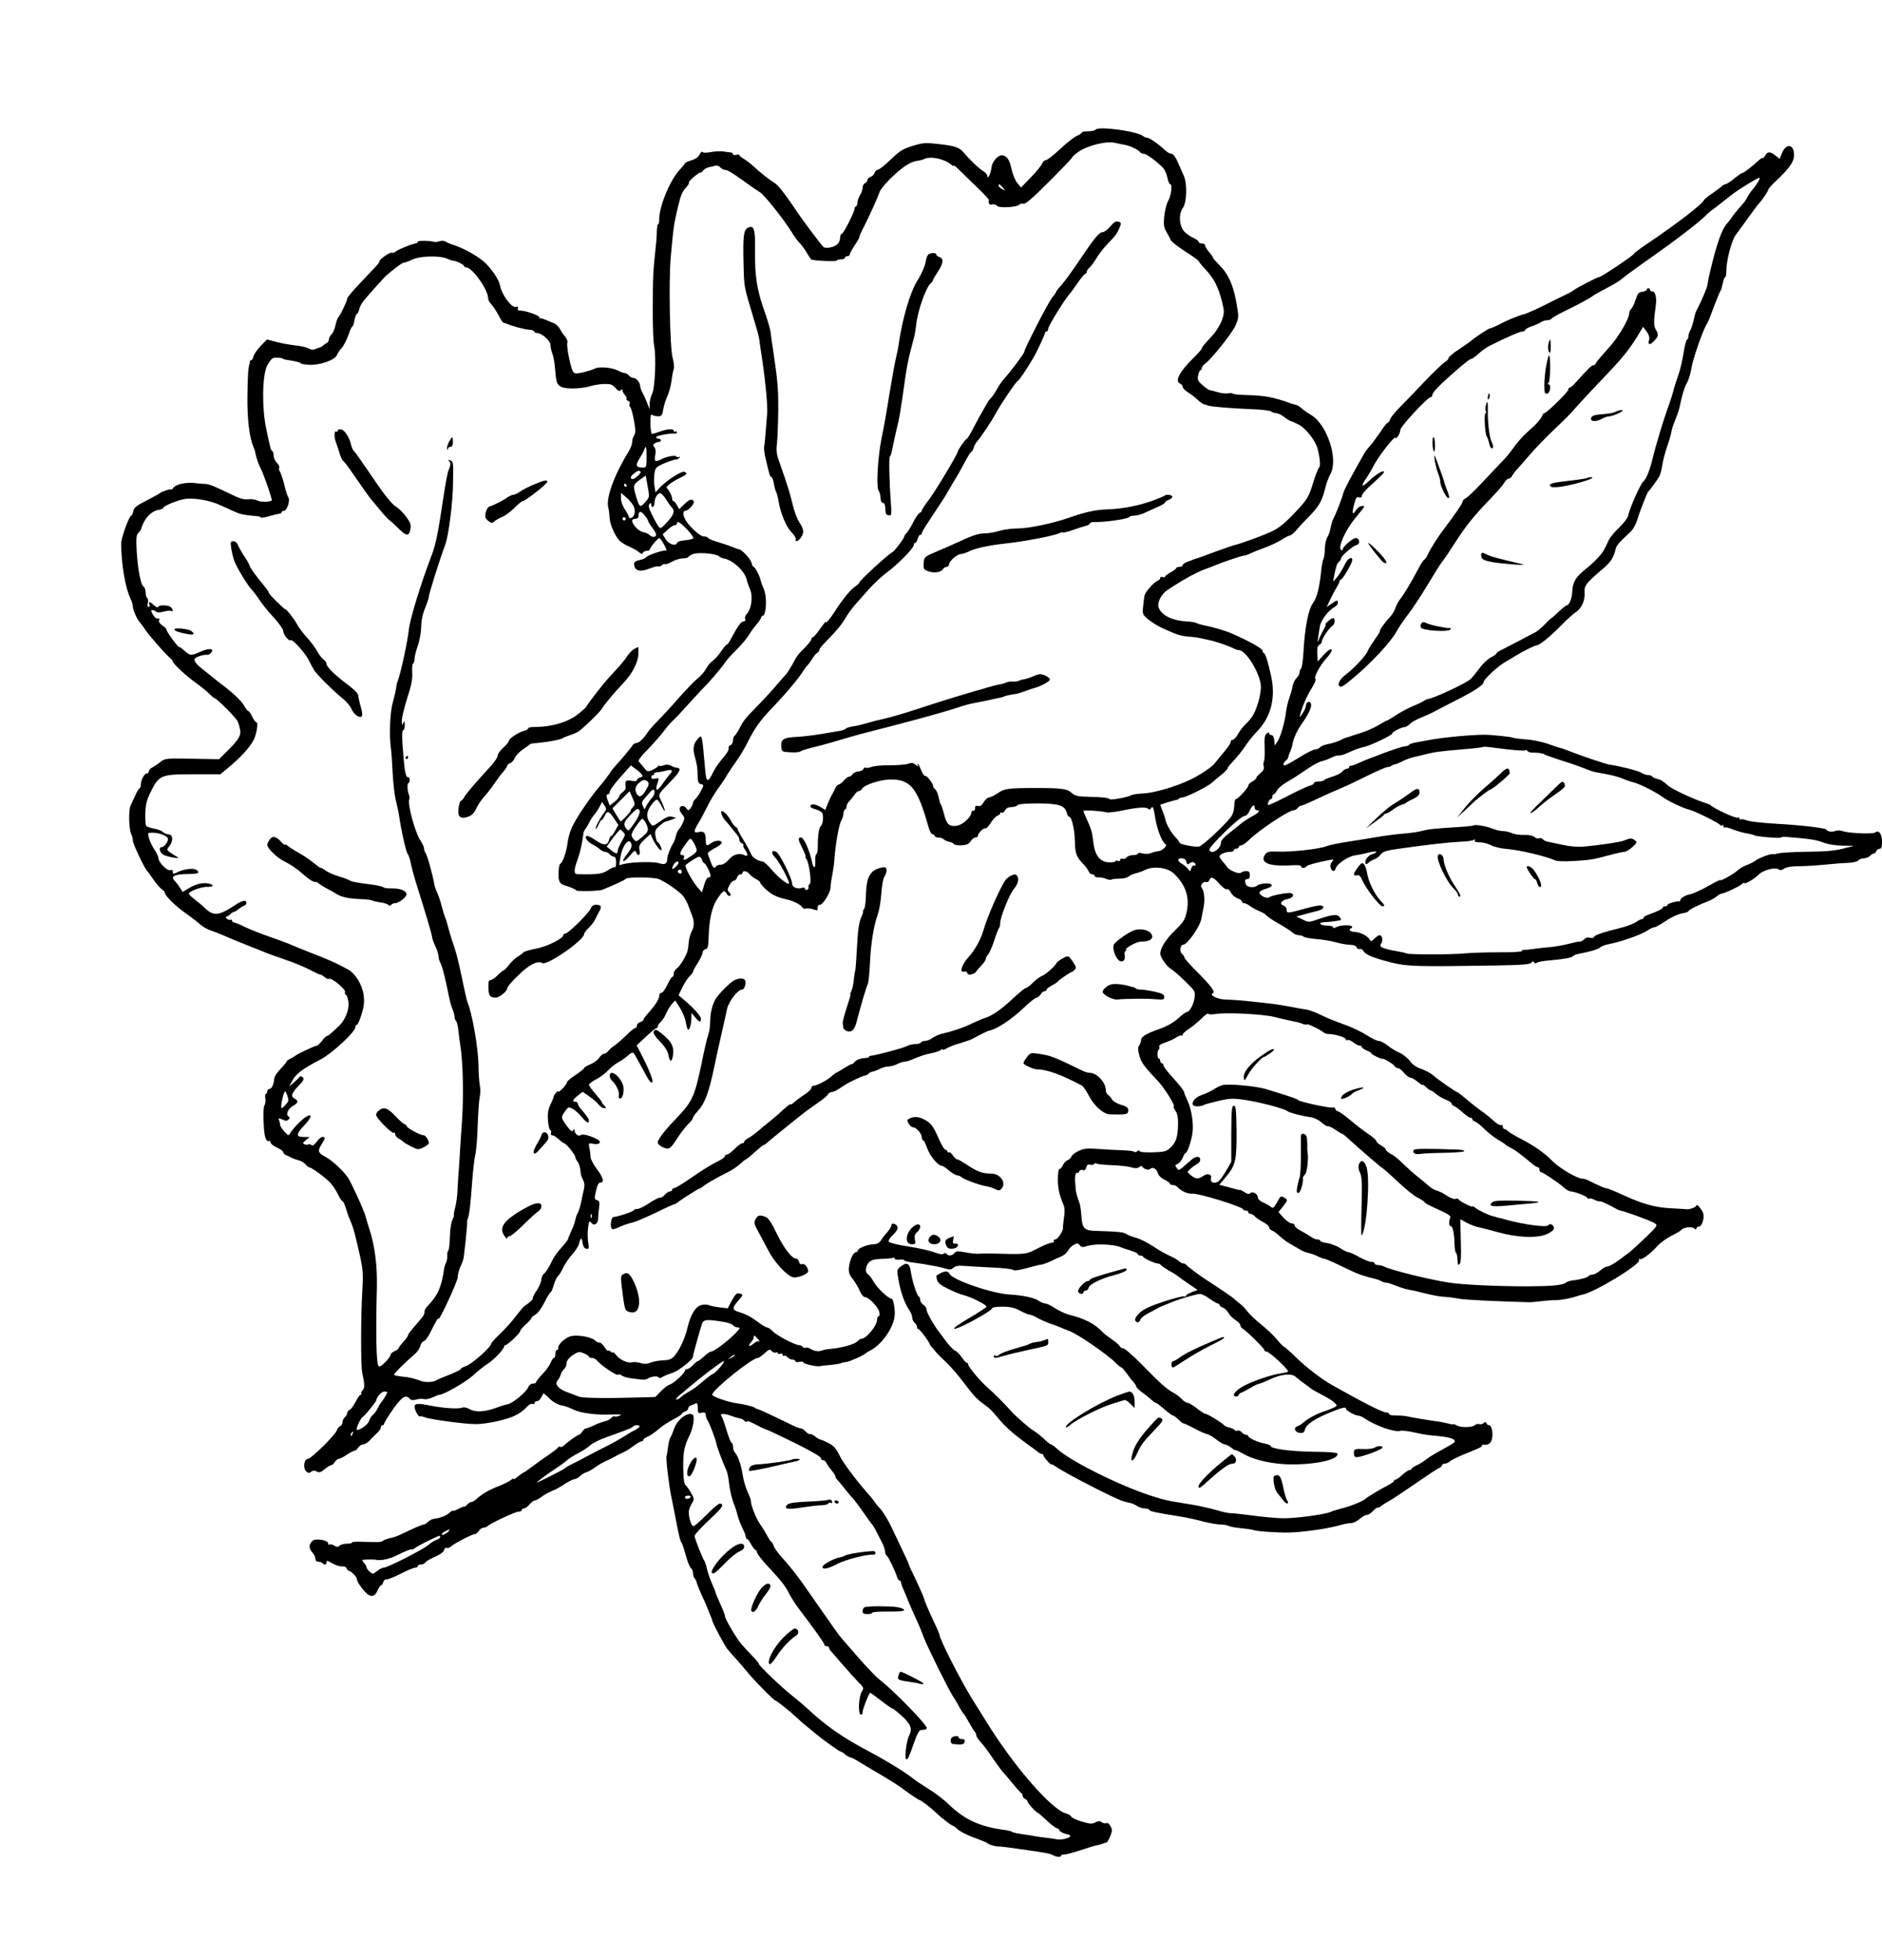 <?xml version="1.0" standalone="no"?>
<!DOCTYPE svg PUBLIC "-//W3C//DTD SVG 20010904//EN"
 "http://www.w3.org/TR/2001/REC-SVG-20010904/DTD/svg10.dtd">
<svg version="1.0" xmlns="http://www.w3.org/2000/svg"
 width="1176pt" height="1224pt" viewBox="0 0 1176 1224"
 preserveAspectRatio="xMidYMid meet">
<g transform="translate(0,1224) scale(0.1,-0.1)"
fill="#000000" stroke="none">
<path d="M6845 11430 c-3 -5 -24 -10 -46 -10 -21 0 -39 -3 -39 -8 0 -4 -15
-14 -32 -21 -18 -8 -65 -45 -105 -83 -40 -37 -79 -68 -88 -68 -8 0 -19 -10
-24 -23 -5 -12 -36 -51 -70 -85 l-61 -63 -23 28 c-13 15 -29 54 -36 86 -13 62
-31 87 -62 87 -26 0 -61 -43 -64 -78 -3 -33 -24 -78 -25 -52 0 9 -12 23 -27
32 -27 16 -83 70 -120 114 -29 34 -55 43 -154 54 -86 10 -100 9 -166 -11 -62
-19 -82 -32 -138 -86 -36 -35 -72 -63 -80 -63 -7 0 -16 -9 -20 -19 -3 -11 -15
-23 -26 -26 -10 -4 -19 -12 -19 -20 0 -7 -7 -15 -15 -19 -8 -3 -15 -16 -15
-28 0 -13 -7 -33 -15 -45 -8 -12 -16 -33 -17 -47 -1 -14 -6 -26 -10 -26 -4 0
-8 -5 -8 -12 0 -20 -69 -158 -80 -158 -5 0 -10 -10 -10 -22 -1 -34 -22 -56
-62 -63 -24 -5 -39 -3 -47 7 -27 32 -120 156 -145 193 -89 132 -134 191 -158
204 -32 20 -78 55 -126 99 -20 19 -49 41 -64 50 -16 9 -28 19 -28 23 0 4 -9 5
-20 2 -11 -3 -20 -1 -20 4 0 5 -6 10 -12 11 -7 0 -28 3 -47 6 -18 3 -54 1 -80
-4 -28 -5 -48 -5 -52 1 -3 5 -11 -2 -17 -15 -7 -16 -25 -29 -52 -37 -22 -7
-40 -15 -40 -19 0 -3 -13 -19 -29 -36 -64 -65 -135 -238 -132 -321 0 -13 -3
-23 -7 -23 -4 0 -7 -21 -8 -48 0 -26 -4 -74 -8 -107 -15 -138 -17 -179 -17
-365 -1 -107 3 -217 9 -243 13 -66 5 -263 -14 -298 -8 -16 -14 -43 -15 -61 l0
-33 -14 35 c-7 19 -20 49 -29 65 -9 17 -16 37 -16 45 -1 22 -25 50 -42 50 -9
0 -21 7 -28 15 -7 8 -18 15 -25 15 -6 0 -27 7 -44 16 -40 20 -118 26 -145 12
-11 -6 -43 -16 -71 -23 -40 -9 -54 -9 -62 1 -15 15 -45 161 -38 183 3 9 -3 26
-12 37 -10 10 -25 32 -33 48 -8 15 -26 33 -40 38 -14 5 -36 15 -50 21 -14 5
-28 10 -32 9 -5 -1 -8 2 -8 7 0 11 -85 41 -116 41 -16 0 -22 4 -18 14 4 10 0
13 -14 9 -25 -6 -87 77 -97 132 -6 36 -50 103 -95 145 -43 40 -128 88 -195
110 -22 7 -45 17 -52 22 -7 5 -22 6 -35 2 -13 -4 -27 -7 -33 -5 -29 9 -105 10
-105 1 0 -5 -6 -10 -12 -10 -18 0 -122 -43 -129 -53 -3 -5 -12 -7 -20 -5 -15
3 -79 -41 -79 -55 0 -9 -7 -17 -125 -140 -41 -44 -75 -84 -75 -90 0 -14 -39
-98 -55 -117 -7 -8 -15 -32 -19 -52 -4 -21 -14 -45 -23 -54 -9 -9 -17 -23 -18
-33 0 -9 -5 -18 -10 -21 -6 -2 -17 -10 -25 -17 -8 -7 -19 -14 -25 -14 -5 -1
-17 -5 -26 -9 -9 -6 -26 -4 -41 4 -14 8 -52 16 -84 19 -33 4 -85 13 -118 22
l-58 15 -39 -40 c-21 -22 -41 -51 -45 -65 -3 -14 -10 -25 -15 -25 -5 0 -8 -3
-8 -7 1 -5 0 -10 -1 -13 -9 -24 -12 -66 -14 -200 -2 -146 12 -263 38 -322 4
-9 9 -22 10 -30 8 -41 21 -77 37 -108 18 -35 72 -191 67 -195 -14 -11 -70 -11
-89 -1 -14 7 -41 11 -60 8 -27 -3 -55 6 -115 36 -88 43 -131 61 -154 60 -8 0
-35 2 -60 5 -56 7 -120 -6 -137 -29 -7 -10 -13 -15 -13 -11 0 7 -62 -13 -70
-22 -3 -3 -40 -24 -83 -46 -64 -32 -80 -45 -84 -67 -3 -16 -9 -28 -13 -28 -13
0 -64 -142 -63 -175 1 -133 27 -281 60 -347 7 -15 13 -36 13 -46 0 -20 26 -79
44 -99 6 -6 22 -28 36 -49 24 -35 115 -139 152 -173 10 -8 18 -18 18 -22 0
-13 85 -92 145 -134 33 -24 71 -55 84 -69 14 -14 28 -26 32 -26 12 0 136 -124
144 -145 8 -19 10 -26 15 -50 8 -34 -7 -61 -65 -120 l-66 -66 -169 3 c-162 3
-170 2 -197 -20 -15 -12 -38 -27 -50 -34 -13 -6 -23 -17 -23 -25 0 -7 -6 -13
-13 -13 -15 0 -37 -41 -37 -70 0 -10 -4 -22 -10 -25 -5 -3 -17 -23 -25 -43 -9
-20 -22 -48 -29 -62 -14 -28 -11 -152 5 -181 5 -10 9 -27 9 -39 0 -19 75 -177
90 -190 4 -3 21 -27 39 -53 18 -26 41 -53 52 -60 10 -6 19 -16 19 -22 1 -19
65 -82 130 -128 36 -25 76 -56 91 -70 14 -13 43 -30 65 -37 21 -7 62 -23 89
-35 28 -13 93 -39 145 -60 52 -20 104 -41 115 -46 11 -5 63 -23 115 -41 52
-17 123 -47 158 -65 34 -18 64 -32 67 -30 2 1 13 -6 24 -15 11 -9 22 -14 25
-11 13 13 109 -65 102 -83 -3 -7 0 -14 5 -16 6 -2 13 -22 16 -45 6 -48 -19
-112 -59 -150 -52 -49 -68 -63 -76 -63 -5 0 -18 -13 -30 -30 -13 -16 -27 -30
-33 -30 -11 0 -120 -51 -129 -60 -3 -3 -17 -11 -32 -19 -16 -8 -28 -17 -28
-21 0 -4 -17 -24 -37 -45 -21 -21 -38 -48 -39 -59 -3 -37 -16 -66 -30 -66 -8
0 -14 -7 -14 -15 0 -8 -4 -15 -8 -15 -5 0 -7 -14 -4 -30 2 -17 0 -36 -6 -43
-8 -11 -8 -114 1 -178 5 -33 16 -51 28 -44 5 4 9 -1 9 -9 0 -8 18 -22 40 -32
22 -10 40 -23 40 -30 0 -6 8 -14 18 -18 9 -3 24 -10 32 -15 8 -5 28 -12 43
-16 15 -3 35 -14 45 -25 9 -11 20 -20 25 -20 14 0 98 -62 130 -95 15 -16 37
-49 48 -72 11 -24 24 -43 28 -43 4 0 14 -19 21 -42 7 -24 20 -61 30 -83 10
-22 25 -69 33 -105 47 -196 48 -206 41 -327 -10 -167 -10 -471 -1 -513 16 -75
17 -99 2 -113 -8 -8 -11 -17 -8 -21 4 -3 2 -6 -4 -6 -5 0 -19 -20 -31 -44 -13
-24 -29 -47 -37 -50 -8 -3 -15 -12 -15 -19 0 -8 -7 -20 -15 -27 -8 -7 -15 -21
-15 -32 0 -10 -7 -21 -15 -24 -8 -3 -17 -16 -21 -27 -7 -26 -160 -177 -179
-177 -26 0 -34 -60 -10 -80 12 -10 18 -10 29 -1 11 9 20 9 35 2 16 -9 25 -6
49 14 17 14 35 25 41 25 6 0 16 9 23 20 7 11 18 20 25 20 7 0 29 11 49 25 20
14 42 25 48 25 6 0 17 9 24 20 7 11 21 20 31 20 10 0 29 12 42 26 13 14 34 35
47 47 12 11 22 27 22 34 0 7 5 13 10 13 6 0 10 4 10 9 0 5 24 45 54 88 55 79
82 97 106 68 8 -9 19 -11 40 -5 16 5 38 6 50 3 11 -3 35 2 54 11 19 9 38 16
42 16 26 0 167 81 209 120 28 26 68 58 90 72 40 25 105 93 105 110 0 4 4 8 8
8 13 0 92 75 92 87 0 6 16 25 35 42 19 17 35 34 35 39 0 5 11 15 25 22 14 7
39 41 57 77 17 34 35 63 38 63 4 0 13 20 20 45 7 24 19 50 26 56 8 6 23 30 33
53 11 22 35 59 55 81 20 22 39 51 43 65 10 43 18 46 23 10 3 -23 11 -36 23
-38 17 -3 18 1 12 42 -4 25 -4 67 0 92 5 39 8 43 19 29 16 -23 43 -9 43 23 0
15 3 46 6 69 5 35 3 43 -12 48 -17 5 -18 10 -7 58 7 34 17 52 26 52 28 0 20
30 -20 84 -22 29 -40 63 -40 76 0 12 -3 37 -7 55 -6 33 -6 33 25 27 37 -7 54
10 26 27 -40 23 -96 38 -107 27 -11 -11 -37 9 -37 31 0 10 -2 10 -9 -1 -7 -10
-16 -4 -40 29 -37 51 -37 53 -10 91 19 27 22 28 47 15 15 -8 40 -31 56 -50 30
-37 46 -45 46 -23 0 10 -13 28 -60 84 -5 7 -10 17 -10 23 0 5 -7 10 -15 10
-22 0 -17 12 16 39 l30 23 40 -28 c22 -15 49 -38 59 -51 10 -13 25 -23 35 -23
15 0 15 1 1 16 -9 8 -16 18 -16 22 0 4 -18 27 -40 52 -22 25 -40 50 -40 56 0
6 20 21 45 34 24 12 58 38 75 56 16 18 45 41 63 50 17 9 44 28 60 42 16 16 31
22 36 16 5 -5 27 -45 51 -89 46 -87 56 -102 66 -92 8 7 -23 85 -68 171 l-30
58 58 54 c32 30 61 54 66 54 4 0 8 5 8 11 0 7 9 19 19 28 10 9 26 33 34 54 9
20 25 46 36 58 l20 22 30 -48 c17 -26 33 -67 37 -91 3 -24 10 -44 14 -44 10 0
20 36 20 75 l1 30 22 -27 c26 -32 37 -35 37 -10 0 17 -48 70 -113 124 l-27 23
24 50 c14 28 34 59 45 69 12 11 21 23 21 27 0 5 13 30 30 56 16 26 30 55 30
64 0 9 8 19 18 21 15 4 18 17 20 79 3 108 21 187 54 236 37 54 44 58 58 33 6
-11 16 -18 21 -14 7 4 6 11 -4 21 -13 13 -13 18 0 44 8 16 21 29 28 29 8 0 17
9 20 20 3 11 13 20 21 20 8 0 14 5 14 10 0 16 28 11 42 -7 7 -10 25 -24 41
-32 15 -8 27 -17 27 -21 0 -13 49 -60 82 -78 18 -10 51 -22 73 -26 46 -9 97
-33 108 -52 4 -7 14 -11 22 -8 8 4 28 1 45 -4 16 -6 29 -8 29 -4 -3 20 2 32
14 32 20 0 67 78 67 110 0 16 5 51 11 79 5 27 12 71 13 98 7 92 27 208 41 235
8 14 15 35 15 46 0 12 5 24 10 27 6 3 10 13 10 21 0 8 8 22 18 32 9 10 24 28
32 40 8 12 20 22 27 22 6 0 16 7 21 16 12 22 105 53 166 56 134 5 178 -48 247
-294 7 -27 19 -48 26 -48 7 0 13 -4 13 -10 0 -5 10 -10 23 -10 13 0 28 -5 35
-12 6 -6 22 -13 34 -15 12 -2 25 -8 28 -14 4 -5 26 -9 49 -8 30 2 45 9 56 26
9 13 22 23 30 23 8 0 15 5 15 10 0 16 37 53 47 47 5 -3 20 12 33 34 14 21 33
42 42 45 10 3 18 10 18 15 0 6 4 8 9 4 6 -3 15 4 21 15 7 13 21 20 38 20 16 0
33 5 40 12 7 7 53 11 130 11 130 -1 166 -13 178 -59 3 -13 10 -24 14 -24 16 0
34 -75 36 -145 2 -88 8 -105 60 -158 11 -12 23 -30 27 -39 3 -10 13 -18 22
-18 8 0 15 -4 15 -10 0 -5 10 -9 23 -9 12 1 34 -3 48 -9 15 -6 30 -8 33 -5 3
3 25 6 48 6 24 0 50 5 58 12 8 8 29 17 45 21 17 4 43 13 59 21 53 27 141 16
181 -22 73 -70 99 -146 81 -234 -11 -54 -19 -67 -74 -121 -57 -55 -92 -111
-92 -146 0 -22 43 -82 67 -95 13 -7 52 -41 88 -76 64 -63 65 -64 59 -106 -7
-43 -31 -86 -49 -87 -6 0 -30 -18 -54 -40 -30 -27 -69 -49 -120 -67 -80 -28
-111 -47 -111 -70 0 -7 -5 -22 -12 -32 -9 -14 -8 -29 2 -65 12 -43 27 -63 120
-162 38 -41 108 -154 94 -154 -3 0 2 -12 11 -27 13 -18 17 -44 16 -89 -2 -76
-13 -109 -49 -142 -23 -22 -37 -26 -109 -28 -52 -1 -83 2 -83 8 0 7 -5 7 -13
-1 -8 -6 -17 -8 -21 -3 -4 4 -38 8 -74 9 -37 1 -104 5 -150 8 -67 6 -89 3
-122 -12 -22 -10 -42 -26 -45 -35 -3 -9 -14 -20 -24 -23 -10 -3 -23 -17 -29
-30 -6 -14 -16 -25 -22 -25 -6 0 -10 -26 -10 -62 0 -59 9 -100 35 -161 8 -19
9 -45 3 -82 -4 -30 -7 -58 -6 -62 4 -16 -33 -73 -48 -73 -8 0 -12 -4 -9 -10 3
-5 -2 -10 -13 -10 -11 0 -50 -16 -88 -36 -74 -38 -71 -38 -284 -32 -30 1 -66
0 -80 -1 -14 -2 -52 2 -85 8 -50 9 -62 9 -71 -4 -13 -17 -40 -20 -49 -5 -5 7
-11 8 -18 1 -8 -6 -27 -3 -57 8 -25 10 -99 27 -164 37 -71 11 -121 24 -123 31
-3 7 10 26 27 42 19 17 31 36 28 47 -4 22 -38 32 -38 12 0 -7 -12 -26 -26 -43
-15 -16 -33 -40 -41 -53 -10 -14 -25 -22 -44 -22 -36 0 -99 -25 -99 -39 0 -6
-6 -11 -13 -11 -16 0 -39 -53 -43 -98 -2 -27 4 -45 26 -71 15 -20 35 -53 43
-74 9 -21 23 -37 32 -37 23 0 81 -60 89 -92 4 -17 2 -28 -4 -28 -5 0 -10 -10
-10 -23 0 -35 -66 -116 -96 -117 -6 0 -17 -6 -23 -13 -16 -21 -99 -44 -176
-51 -16 -1 -37 -5 -45 -8 -23 -10 -53 -6 -74 8 -10 7 -24 10 -31 8 -7 -3 -16
-1 -20 5 -3 6 -13 11 -22 11 -25 0 -139 60 -164 86 -12 13 -28 24 -35 24 -7 0
-32 15 -56 33 -47 35 -77 51 -122 64 -41 13 -42 25 -7 66 37 41 37 43 11 50
-16 4 -25 -5 -47 -44 l-26 -49 -51 6 c-27 3 -56 9 -64 13 -7 4 -27 5 -43 3
-40 -6 -73 -57 -93 -142 -16 -69 -52 -146 -86 -182 -15 -16 -33 -22 -67 -23
-27 -1 -61 -7 -78 -14 -22 -9 -39 -10 -62 -3 -18 6 -42 8 -53 5 -28 -7 -77 15
-100 45 -11 13 -20 21 -20 17 0 -4 -6 -2 -13 4 -8 6 -16 9 -18 6 -3 -2 -13 9
-24 26 -11 16 -24 27 -30 25 -5 -2 -19 5 -31 16 -23 20 -107 34 -148 24 -32
-8 -82 -54 -78 -72 2 -8 -2 -14 -8 -14 -5 0 -10 -11 -10 -25 0 -14 -4 -25 -9
-25 -5 0 -14 -14 -21 -31 -7 -17 -30 -49 -52 -71 -21 -22 -38 -44 -38 -49 0
-5 -9 -9 -20 -9 -12 0 -24 -9 -29 -22 -13 -33 -105 -107 -133 -108 -7 -1 -31
-8 -53 -16 -81 -31 -141 -36 -180 -14 -19 11 -37 14 -50 9 -25 -9 -121 -2
-205 15 -68 14 -90 12 -90 -9 0 -18 26 -66 32 -60 3 3 18 0 34 -6 33 -13 247
-42 314 -42 68 -1 199 28 250 54 25 12 56 35 68 50 14 16 30 25 38 22 8 -3 14
0 14 6 0 6 7 11 15 11 8 0 20 10 26 22 6 13 13 25 15 27 1 1 19 -13 38 -33 23
-22 50 -37 73 -42 21 -3 54 -15 73 -25 43 -23 151 -37 245 -32 53 2 64 0 47
-7 -13 -6 -27 -8 -32 -5 -4 3 -13 -2 -20 -9 -6 -8 -24 -18 -40 -21 -16 -4 -47
-15 -69 -26 -22 -10 -45 -19 -50 -19 -6 0 -16 -9 -23 -20 -7 -11 -17 -20 -21
-20 -8 0 -70 -44 -95 -68 -8 -7 -17 -10 -22 -7 -5 3 -10 1 -12 -3 -1 -4 -28
-25 -58 -46 -30 -20 -75 -52 -100 -71 -25 -19 -52 -38 -60 -41 -8 -4 -25 -16
-37 -27 -13 -11 -23 -17 -23 -12 0 4 -8 1 -17 -7 -10 -8 -45 -26 -78 -39 -61
-23 -104 -49 -139 -81 -11 -10 -25 -18 -32 -18 -6 0 -17 -7 -24 -15 -6 -8 -15
-14 -18 -13 -4 1 -22 -6 -39 -15 -18 -10 -33 -14 -33 -11 0 4 -10 -2 -22 -13
-21 -19 -59 -33 -99 -38 -10 -1 -24 -9 -34 -18 -9 -9 -21 -17 -27 -17 -10 0
-63 -23 -150 -65 -15 -7 -42 -17 -60 -20 -18 -4 -38 -11 -44 -16 -12 -10 -26
-11 -127 -7 -37 2 -67 0 -67 -4 0 -5 -15 -8 -33 -8 -18 0 -39 -6 -45 -12 -10
-10 -17 -10 -33 0 -11 7 -24 10 -29 7 -6 -4 -10 0 -10 8 0 19 -77 32 -96 16
-24 -20 -26 -47 -5 -71 12 -12 21 -30 21 -40 0 -10 5 -19 10 -19 6 -1 14 -2
19 -3 5 0 13 -4 17 -9 12 -12 24 -8 24 8 0 11 8 10 37 -8 21 -12 48 -20 60
-19 14 2 25 -3 29 -12 3 -9 10 -16 15 -16 12 0 49 -38 49 -50 0 -15 21 -48 52
-82 33 -36 60 -31 78 12 7 17 16 30 21 30 4 0 11 9 14 21 4 11 12 18 18 16 7
-2 46 13 88 34 41 22 83 39 92 39 9 0 17 5 17 10 0 6 9 10 19 10 11 0 23 5 27
11 3 6 21 18 38 26 66 31 76 38 82 56 3 9 10 15 15 11 6 -3 18 1 27 9 22 20
133 77 149 77 7 0 18 9 25 20 7 11 20 20 28 20 9 0 20 4 25 9 19 18 174 91
194 91 12 0 21 5 21 10 0 6 6 10 13 10 7 0 23 11 35 25 12 14 27 25 33 25 7 0
26 10 43 23 17 13 47 29 66 37 19 7 54 26 77 42 23 15 50 29 61 31 11 1 27 10
36 19 9 9 26 20 39 24 12 3 36 17 53 29 16 13 46 30 65 39 19 8 45 21 59 29
14 8 39 21 55 28 17 7 46 26 66 41 20 15 42 28 48 28 6 0 11 4 11 9 0 5 13 14
28 20 16 7 46 28 68 47 21 19 63 46 92 61 28 14 52 30 52 34 0 4 9 11 20 14
11 3 20 12 20 20 0 7 8 15 18 19 9 3 23 9 30 12 8 4 12 -5 12 -29 0 -31 2 -34
25 -29 20 3 25 0 25 -15 0 -10 6 -27 14 -38 10 -16 47 -113 51 -135 4 -24 37
-113 65 -175 5 -11 12 -45 15 -75 6 -52 17 -99 36 -145 4 -11 13 -38 18 -60 6
-22 20 -58 31 -80 11 -21 20 -45 20 -52 0 -7 3 -13 8 -13 4 0 16 -16 26 -35
11 -19 23 -35 28 -35 4 0 8 -6 8 -14 0 -8 27 -43 59 -78 91 -98 117 -129 141
-178 13 -25 38 -65 57 -90 107 -141 163 -220 163 -229 0 -6 7 -11 15 -11 8 0
15 -4 15 -9 0 -5 6 -16 13 -23 6 -7 39 -44 72 -83 33 -38 77 -87 97 -108 36
-35 37 -39 23 -60 -19 -29 -25 -138 -7 -144 7 -3 12 4 12 16 0 17 33 102 46
120 2 2 32 -20 68 -48 36 -28 69 -51 73 -51 5 0 32 -22 61 -48 54 -50 64 -80
42 -121 -15 -29 -29 -135 -19 -145 9 -10 18 9 55 114 12 36 28 65 36 66 32 2
38 5 38 14 0 22 -208 235 -295 302 -22 17 -80 78 -130 135 -49 57 -97 112
-105 121 -8 9 -22 27 -30 38 -68 96 -150 214 -203 290 -35 51 -91 122 -125
160 -35 37 -65 78 -68 91 -4 13 -9 23 -13 23 -3 0 -15 17 -26 38 -11 20 -32
55 -47 76 -25 35 -60 127 -56 144 1 4 -8 28 -20 54 -12 26 -26 73 -31 105 -10
64 -29 121 -48 141 -7 7 -13 24 -13 38 0 13 -4 24 -9 24 -4 0 -18 35 -31 78
-12 42 -27 83 -33 90 -12 16 20 16 60 1 15 -6 39 -13 53 -16 13 -2 28 -9 32
-16 4 -6 10 -8 14 -4 6 6 16 2 89 -36 17 -8 33 -15 38 -16 4 0 81 -37 172 -81
99 -49 165 -87 165 -96 0 -8 5 -13 12 -12 6 2 17 -7 23 -20 7 -13 22 -34 34
-48 11 -13 21 -29 21 -34 0 -6 8 -18 18 -28 9 -10 29 -33 43 -52 15 -19 36
-44 47 -56 11 -11 41 -52 68 -90 26 -38 50 -71 54 -74 3 -3 15 -22 26 -44 10
-21 27 -52 36 -70 9 -17 17 -41 18 -53 0 -12 5 -25 11 -28 10 -7 51 -91 64
-132 3 -13 11 -23 16 -23 5 0 9 -5 9 -11 0 -6 7 -27 16 -47 9 -21 20 -46 24
-57 7 -20 33 -79 70 -160 10 -22 23 -56 30 -75 20 -55 158 -334 185 -374 14
-20 32 -51 41 -69 9 -17 20 -34 24 -37 4 -3 19 -27 34 -55 15 -27 32 -54 37
-59 5 -6 9 -16 9 -22 0 -7 12 -26 26 -41 15 -15 48 -59 74 -98 26 -38 56 -79
66 -90 11 -12 39 -45 64 -75 24 -30 48 -56 52 -58 5 -2 8 -10 8 -17 0 -7 7
-15 15 -19 8 -3 15 -10 15 -15 0 -10 55 -71 64 -71 3 0 26 -20 53 -45 26 -25
55 -48 65 -51 10 -3 18 -9 18 -14 0 -8 33 -23 52 -25 3 0 10 -3 14 -7 12 -12
-49 -30 -81 -24 -16 3 -48 8 -70 10 -22 2 -51 7 -65 9 -14 3 -50 9 -80 13 -30
4 -59 10 -65 14 -5 5 -32 11 -58 14 -146 20 -241 64 -340 159 -30 30 -86 72
-124 95 -37 23 -79 51 -93 62 -43 36 -171 115 -275 170 -167 88 -271 160 -385
266 -25 23 -70 61 -100 85 -62 48 -210 189 -208 198 1 3 -18 27 -43 52 -24 25
-55 59 -69 75 -31 37 -100 155 -100 171 0 7 -13 42 -30 78 -16 36 -30 69 -30
73 0 5 -9 26 -19 48 -11 23 -25 63 -32 90 -6 27 -15 54 -19 59 -11 14 -60 140
-60 152 0 11 32 46 128 137 49 46 57 66 28 66 -7 0 -44 -31 -82 -70 -38 -38
-74 -70 -81 -70 -16 0 -36 75 -27 103 3 12 12 32 20 44 12 20 11 27 -8 60 -12
21 -27 43 -35 49 -9 8 -13 41 -14 110 -1 98 6 133 41 204 21 42 32 118 18 126
-32 20 -99 -32 -118 -93 -7 -21 -17 -43 -21 -49 -5 -6 -12 -33 -15 -60 -3 -26
-7 -51 -9 -55 -6 -9 13 -176 29 -253 8 -39 20 -98 26 -131 23 -120 30 -148 39
-159 4 -6 16 -41 26 -79 10 -37 24 -72 31 -78 8 -6 14 -21 14 -33 0 -12 5 -27
10 -32 6 -6 12 -19 14 -30 3 -10 17 -46 32 -79 16 -33 29 -62 29 -65 1 -3 9
-22 18 -44 9 -21 17 -41 17 -45 0 -12 76 -155 95 -179 11 -14 34 -40 50 -57
17 -18 49 -55 70 -81 45 -56 171 -184 181 -184 7 0 97 -72 136 -109 15 -14 33
-31 40 -36 7 -6 38 -31 68 -56 63 -52 157 -119 167 -119 3 0 14 -7 24 -16 9
-8 23 -16 31 -18 7 -1 24 -9 38 -17 14 -9 62 -38 108 -65 123 -72 141 -84 214
-137 36 -26 69 -47 72 -47 9 0 72 -48 105 -80 34 -33 98 -82 105 -81 3 0 17
-10 31 -23 15 -14 61 -37 103 -52 42 -15 79 -31 82 -34 6 -9 61 -24 77 -21 11
1 248 -32 301 -43 12 -3 27 -8 32 -11 18 -11 50 -14 50 -4 0 5 9 9 21 9 17 0
46 8 169 48 8 3 24 7 35 9 11 2 27 6 35 10 8 3 19 7 24 7 4 1 15 18 23 39 13
32 14 42 2 63 -8 15 -18 23 -27 19 -8 -3 -21 0 -29 6 -10 9 -19 9 -38 -1 -21
-11 -34 -10 -86 5 -34 10 -63 24 -66 31 -2 7 -16 15 -30 19 -93 23 -336 304
-510 590 -7 11 -38 61 -69 110 -75 118 -214 390 -214 418 0 4 -20 50 -45 102
-25 53 -48 108 -51 122 -4 14 -27 66 -50 115 -24 49 -44 91 -44 95 0 3 -15 38
-34 77 -18 39 -52 109 -74 156 -22 47 -54 99 -70 116 -16 17 -33 38 -38 46 -5
9 -34 44 -64 78 -57 65 -135 171 -151 205 -25 51 -39 67 -75 85 -21 11 -42 20
-47 20 -5 0 -20 9 -34 20 -14 11 -29 18 -33 15 -4 -2 -15 4 -25 15 -10 11 -24
20 -31 20 -6 0 -29 8 -51 19 -137 67 -213 102 -220 102 -5 1 -12 4 -18 9 -9 7
-66 21 -105 26 -56 7 -160 42 -160 55 0 29 249 229 284 229 6 0 26 13 43 29
27 25 34 27 44 15 7 -8 18 -13 26 -10 7 3 13 1 13 -4 0 -5 7 -7 15 -4 8 4 15
1 15 -6 0 -6 4 -9 9 -6 5 3 14 -1 21 -9 7 -8 21 -15 31 -15 11 0 19 -5 19 -10
0 -6 11 -8 25 -4 14 3 25 2 25 -4 0 -9 85 -28 105 -23 6 2 33 5 60 7 28 3 57
7 65 10 8 4 26 8 39 9 22 3 109 42 121 55 3 3 16 11 30 18 77 40 153 157 151
232 -1 47 -11 90 -20 90 -19 0 -87 64 -110 103 -13 23 -30 46 -38 50 -19 12
-16 50 6 74 15 15 33 20 81 22 35 1 67 4 72 7 4 3 8 1 8 -5 0 -6 14 -9 30 -7
17 2 30 0 30 -4 0 -4 28 -11 63 -15 34 -5 64 -9 67 -10 3 -1 25 -5 50 -9 25
-4 60 -12 78 -18 27 -8 37 -7 50 6 13 11 32 14 67 11 28 -2 106 -7 175 -10 68
-3 127 -10 130 -15 4 -6 34 -3 81 10 41 11 83 22 94 23 11 1 38 11 60 21 22
11 53 25 68 31 16 7 34 23 41 36 6 13 23 29 36 36 21 11 27 10 37 -3 10 -13
18 -14 45 -5 49 16 161 12 208 -6 8 -4 17 -7 20 -8 64 -19 90 -30 90 -37 0 -4
6 -8 14 -8 8 0 16 -3 18 -7 4 -11 75 -43 93 -43 7 0 15 -4 17 -8 2 -4 26 -21
53 -37 28 -15 52 -31 55 -34 3 -3 32 -24 64 -46 l59 -40 -36 -14 c-20 -7 -37
-18 -37 -23 0 -5 -4 -7 -10 -3 -5 3 -62 -11 -126 -32 -86 -28 -126 -47 -152
-70 -33 -31 -38 -53 -15 -60 6 -2 14 4 17 14 3 11 25 29 49 41 23 12 49 26 57
31 14 8 30 15 93 40 51 21 155 51 174 51 11 0 39 -13 61 -30 23 -16 46 -30 52
-30 5 0 10 -4 10 -9 0 -5 9 -12 20 -16 11 -3 27 -19 36 -34 9 -16 30 -36 45
-45 16 -10 29 -23 29 -31 0 -8 7 -18 15 -22 24 -14 135 -123 135 -133 0 -6 6
-10 14 -10 17 0 143 -117 134 -125 -3 -3 -23 -8 -43 -11 -63 -8 -197 -55 -247
-86 -47 -29 -63 -58 -33 -58 8 0 15 4 15 9 0 5 8 12 18 15 9 4 35 17 57 30 22
14 46 25 53 25 6 1 35 12 62 25 72 35 139 42 165 19 11 -10 36 -29 55 -43 19
-13 37 -27 40 -30 3 -3 25 -16 50 -29 76 -41 83 -45 101 -63 17 -16 16 -17
-14 -31 -18 -8 -43 -18 -57 -22 -38 -11 -100 -45 -123 -66 -11 -10 -29 -21
-39 -25 -28 -8 -18 -38 13 -42 21 -2 28 2 33 22 8 31 61 67 160 107 73 30 96
35 96 22 0 -11 58 -43 77 -43 8 0 27 -8 41 -18 68 -46 188 -88 222 -77 10 3
49 -1 87 -10 37 -9 93 -18 123 -20 102 -8 146 -23 125 -44 -6 -5 -41 -26 -80
-47 -38 -20 -82 -47 -97 -60 -15 -12 -41 -28 -58 -35 -16 -8 -30 -17 -30 -21
0 -5 -6 -8 -13 -8 -7 0 -27 -14 -45 -30 -18 -17 -37 -30 -43 -30 -5 0 -9 -3
-9 -8 0 -4 -17 -16 -37 -27 -55 -28 -137 -78 -143 -86 -9 -11 -93 -46 -145
-58 -27 -7 -59 -17 -70 -22 -38 -17 -220 -41 -300 -40 -44 1 -132 9 -195 18
-63 8 -124 15 -135 14 -11 0 -51 9 -88 20 -38 11 -110 27 -160 35 -151 24
-159 26 -252 56 -197 65 -496 214 -578 289 -17 16 -35 29 -39 29 -4 0 -18 10
-31 22 -29 28 -60 53 -79 64 -28 17 -111 89 -142 124 -42 48 -104 109 -146
146 -44 38 -120 129 -120 143 0 6 -4 11 -9 11 -5 0 -19 16 -32 35 -13 19 -31
37 -40 40 -9 3 -33 27 -53 53 -19 26 -39 52 -43 57 -36 46 -83 128 -83 145 0
11 -9 25 -20 32 -11 7 -20 20 -20 30 0 9 -4 20 -10 23 -12 8 -41 98 -49 155
-7 52 -25 61 -63 31 -25 -20 -25 -21 -13 -88 13 -74 38 -143 67 -185 10 -14
18 -35 18 -46 0 -11 7 -25 15 -32 8 -7 15 -19 15 -26 0 -8 4 -14 9 -14 9 0 71
-84 71 -96 0 -2 8 -13 18 -23 9 -11 22 -26 28 -33 6 -7 31 -31 55 -54 24 -22
71 -76 104 -119 68 -90 86 -110 134 -145 41 -30 44 -33 100 -100 40 -47 94
-93 184 -158 18 -12 40 -29 50 -37 9 -8 22 -15 27 -15 6 0 10 -4 10 -9 0 -4
11 -20 25 -35 14 -15 25 -24 25 -21 0 4 14 -4 32 -16 51 -37 368 -200 415
-213 12 -4 31 -9 43 -11 13 -2 33 -11 46 -20 13 -8 34 -15 48 -15 13 0 26 -4
28 -9 3 -9 36 -16 198 -42 36 -6 98 -19 137 -30 40 -10 89 -19 108 -19 20 0
44 -4 53 -9 9 -5 44 -11 77 -14 33 -3 67 -8 75 -11 26 -9 142 -17 220 -16 79
1 225 21 300 40 63 17 72 18 96 19 11 1 34 12 50 26 16 14 36 25 45 25 8 0 26
11 39 25 13 14 25 23 28 21 2 -3 9 0 16 5 6 6 32 23 58 37 26 15 102 66 170
113 68 47 131 89 141 92 9 4 17 11 17 17 0 5 8 10 17 10 9 0 24 6 32 14 9 8
45 26 81 41 111 45 120 50 120 57 0 5 3 7 8 7 27 -4 44 4 52 27 13 33 2 94
-15 94 -7 0 -15 6 -18 13 -3 9 -7 9 -17 0 -7 -6 -19 -9 -26 -6 -8 3 -21 0 -28
-6 -19 -16 -87 -17 -114 -2 -12 7 -22 10 -22 7 0 -2 -15 0 -32 5 -18 4 -49 11
-68 13 -52 7 -161 25 -190 32 -14 3 -44 5 -67 5 -24 -1 -43 3 -43 9 0 5 -9 10
-20 10 -21 0 -149 65 -335 170 -69 39 -168 115 -229 176 -36 35 -69 64 -72 64
-4 0 -21 17 -38 37 -35 41 -50 56 -121 115 -27 22 -59 54 -71 69 -11 16 -34
39 -50 51 -16 12 -31 25 -34 29 -4 5 -116 81 -168 114 -43 27 -127 90 -130 97
-2 4 -10 8 -17 8 -8 0 -20 7 -29 15 -8 8 -35 24 -59 34 -25 11 -71 37 -103 59
-33 22 -79 45 -103 52 -24 6 -54 18 -65 25 -19 12 -46 14 -198 19 -63 2 -76
18 -81 91 -2 33 -7 69 -11 80 -16 42 -24 71 -25 95 -1 14 -2 32 -3 40 -3 33 3
61 11 56 5 -3 11 1 15 9 3 9 12 12 21 9 11 -5 18 0 22 16 4 15 11 20 24 17 11
-3 22 -1 25 4 3 5 10 6 16 3 6 -4 48 -8 94 -10 45 -1 100 -7 120 -13 27 -8 41
-7 52 1 9 8 16 8 20 2 11 -16 39 -23 49 -13 15 15 41 0 47 -26 4 -14 20 -31
41 -41 19 -9 35 -20 35 -25 0 -5 8 -9 19 -9 10 0 24 -7 31 -15 19 -22 63 -42
91 -39 40 3 309 -80 317 -98 2 -5 10 -8 18 -8 8 0 14 -4 14 -10 0 -5 6 -10 14
-10 7 0 19 -7 27 -16 7 -8 30 -24 51 -35 21 -11 38 -26 38 -34 0 -7 8 -16 18
-19 9 -3 31 -19 48 -35 17 -16 44 -36 60 -45 16 -9 44 -25 62 -36 17 -11 43
-22 57 -24 14 -3 40 -12 57 -20 17 -9 36 -16 42 -16 5 0 49 -18 96 -41 98 -47
116 -55 150 -65 29 -9 26 -9 65 -18 17 -4 38 -11 47 -17 10 -5 24 -9 32 -9 8
0 34 -9 59 -19 24 -10 59 -21 78 -24 19 -3 68 -14 109 -25 41 -10 93 -20 115
-20 22 -1 60 -6 85 -11 35 -8 252 -18 450 -23 8 0 38 3 65 6 28 4 70 7 95 7
40 1 98 12 140 27 8 3 20 6 25 7 72 11 364 187 357 216 -2 8 0 11 4 7 9 -10
69 34 111 82 18 20 57 48 87 63 30 15 57 31 61 36 10 16 65 24 80 11 11 -9 15
-9 15 -1 0 6 6 11 14 11 23 0 40 64 25 92 -15 28 -39 53 -39 40 0 -10 -47 -27
-63 -23 -4 0 -49 4 -100 6 -101 6 -175 27 -305 87 -46 21 -89 38 -95 38 -10 0
-34 10 -119 52 -10 4 -24 8 -32 8 -31 0 -143 66 -184 108 -50 51 -110 94 -202
142 -36 18 -71 40 -78 47 -7 7 -18 13 -23 13 -5 0 -9 7 -9 16 0 8 -5 12 -11 8
-6 -3 -27 9 -47 28 -21 19 -53 45 -72 58 -19 13 -61 45 -92 72 -31 26 -59 48
-62 48 -8 0 -119 77 -150 104 -15 14 -49 32 -75 41 -30 10 -55 27 -71 49 -14
19 -43 42 -65 52 -22 9 -56 30 -75 46 -19 15 -44 28 -55 28 -11 0 -43 15 -72
34 -28 18 -84 46 -124 61 -107 40 -108 40 -174 71 -33 16 -73 30 -90 31 -16 2
-61 10 -100 18 -38 7 -95 16 -125 19 -30 3 -80 9 -110 12 -54 6 -88 9 -172 13
-43 2 -94 29 -71 38 19 7 -6 43 -94 131 -46 45 -83 88 -83 94 0 6 -7 16 -15
22 -15 11 -11 56 6 56 28 0 108 115 116 165 2 11 7 41 13 67 10 49 5 104 -12
125 -12 15 11 42 30 35 6 -2 15 3 18 12 10 25 27 19 63 -23 19 -22 40 -37 47
-34 8 3 18 -6 25 -21 7 -14 25 -29 40 -35 16 -5 29 -15 29 -20 0 -6 6 -11 14
-11 7 0 24 -8 37 -18 13 -10 40 -25 59 -32 19 -8 38 -19 43 -26 4 -7 37 -29
74 -50 37 -21 77 -46 87 -56 11 -10 29 -18 41 -18 11 0 25 -4 31 -9 5 -5 41
-12 79 -15 39 -3 95 -12 125 -21 30 -8 69 -15 87 -15 21 0 36 -6 40 -16 3 -8
12 -13 19 -10 8 3 18 -3 24 -13 12 -23 62 -43 176 -72 96 -24 155 -26 652 -18
165 3 215 7 221 18 6 9 10 10 16 2 4 -8 11 -9 18 -3 7 6 44 12 82 15 85 7 138
17 145 27 3 5 19 11 35 14 71 13 121 28 135 41 8 7 33 16 55 20 64 11 197 57
235 82 19 13 41 23 48 23 7 0 39 18 72 40 32 22 76 42 99 46 23 4 41 10 41 14
0 8 66 41 120 61 19 7 44 21 56 31 11 10 26 18 32 18 16 0 121 50 128 61 3 5
9 7 14 4 9 -5 66 29 93 57 25 24 96 43 117 31 13 -9 22 -8 38 3 14 9 47 15 94
15 40 0 114 5 163 10 50 5 114 10 143 11 30 1 57 7 63 15 7 7 22 13 35 13 12
0 29 7 38 15 8 8 19 15 24 15 6 0 12 7 16 15 3 8 12 15 21 15 11 0 15 11 15
44 0 48 -21 76 -42 58 -15 -12 -168 -5 -204 8 -13 5 -34 6 -46 1 -24 -8 -49
-4 -58 10 -6 8 -162 27 -295 34 -116 7 -184 15 -210 25 -13 5 -26 6 -29 3 -3
-4 -6 -1 -6 5 0 6 -6 9 -14 6 -12 -5 -153 60 -166 77 -3 3 -14 8 -25 12 -67
19 -214 87 -242 111 -34 30 -43 36 -67 42 -15 3 -29 10 -32 15 -3 5 -14 9 -25
9 -11 0 -30 6 -42 14 -20 13 -138 43 -199 51 -22 3 -177 55 -253 85 -24 10
-58 21 -65 22 -3 0 -34 11 -70 24 -36 12 -97 25 -137 27 -39 3 -76 8 -82 11
-8 5 -134 18 -176 18 -78 0 -255 -16 -340 -32 -33 -6 -75 -14 -93 -17 -18 -3
-35 -10 -38 -14 -3 -5 -14 -9 -24 -9 -11 0 -68 -18 -127 -40 -107 -40 -120
-45 -178 -71 -16 -7 -33 -12 -37 -11 -5 1 -8 -3 -8 -8 0 -6 -6 -10 -13 -10 -8
0 -22 -8 -31 -19 -9 -10 -37 -24 -62 -31 -24 -7 -47 -17 -50 -21 -3 -5 -18 -9
-35 -9 -16 0 -29 -4 -29 -10 0 -5 -12 -13 -26 -16 -14 -4 -78 -33 -141 -66
-63 -33 -117 -57 -119 -55 -7 7 7 37 17 37 5 0 9 7 9 15 0 8 4 15 8 15 5 0 14
11 21 24 7 13 31 34 53 47 67 40 71 43 136 87 35 24 75 46 89 48 14 3 42 13
62 23 20 10 42 16 48 14 7 -3 37 7 66 21 30 14 69 28 88 31 38 7 179 74 179
86 0 9 58 39 77 39 7 0 21 8 31 18 17 16 34 26 97 52 17 7 39 17 50 23 11 6
76 40 145 75 116 59 170 95 170 113 0 16 88 98 135 125 28 16 59 35 70 42 45
27 115 62 125 62 19 0 82 51 150 120 36 37 78 75 93 85 39 25 61 72 58 123 -3
46 8 60 120 155 44 38 62 66 74 118 6 24 19 39 95 110 14 13 31 44 39 69 16
54 62 173 70 180 11 10 58 75 70 97 6 13 14 42 17 65 3 24 16 75 29 113 13 39
26 81 28 95 2 14 9 39 16 55 6 17 16 41 21 55 6 14 12 34 14 45 17 81 30 124
46 153 11 18 24 61 29 95 9 55 68 226 92 267 12 19 16 29 52 125 17 44 34 85
38 90 4 6 10 27 14 48 4 20 11 37 15 37 4 0 7 20 7 44 1 63 33 183 57 217 12
15 46 64 78 107 31 43 62 85 70 93 22 24 58 78 58 87 0 4 21 28 48 53 81 76
112 119 112 160 0 69 -48 78 -75 14 l-15 -37 -26 21 c-34 26 -50 26 -64 0 -7
-11 -14 -19 -16 -16 -3 3 -15 -5 -28 -17 -36 -34 -90 -76 -99 -76 -5 0 -28
-16 -51 -35 -24 -19 -48 -35 -54 -35 -6 0 -17 -6 -24 -13 -7 -7 -34 -27 -60
-45 -25 -17 -48 -36 -50 -40 -9 -26 -178 -155 -363 -279 -38 -26 -73 -52 -77
-59 -10 -15 -203 -144 -216 -144 -11 0 -140 -67 -162 -84 -8 -7 -33 -20 -55
-30 -22 -11 -49 -24 -60 -29 -86 -45 -175 -86 -199 -91 -32 -8 -103 -37 -158
-67 -20 -10 -42 -19 -47 -19 -10 0 -107 -65 -121 -80 -3 -3 -35 -25 -72 -50
-38 -24 -68 -50 -68 -57 0 -7 -10 -18 -22 -24 -12 -7 -72 -64 -133 -128 -60
-63 -131 -137 -157 -163 -26 -26 -49 -57 -53 -68 -3 -11 -10 -20 -14 -20 -5 0
-25 -25 -45 -56 -21 -30 -49 -69 -63 -85 -14 -16 -31 -37 -37 -48 -81 -141
-128 -230 -133 -251 -6 -28 -48 -136 -63 -161 -5 -9 -12 -34 -16 -55 -4 -22
-13 -49 -21 -60 -7 -12 -14 -43 -15 -70 0 -27 -4 -56 -9 -65 -4 -9 -11 -42
-14 -75 -10 -103 -27 -167 -51 -200 -28 -36 -51 -151 -59 -300 -3 -54 -10
-103 -15 -108 -6 -6 -10 -17 -10 -26 0 -9 -9 -25 -19 -34 -10 -10 -21 -32 -24
-49 -3 -18 -12 -50 -20 -73 -9 -23 -18 -62 -21 -87 -9 -70 -34 -157 -53 -186
l-18 -26 -3 33 c-2 20 -9 32 -18 32 -8 0 -14 5 -14 11 0 8 -5 7 -16 -2 -12
-10 -15 -29 -12 -90 1 -43 -1 -81 -5 -85 -3 -4 -4 -17 -1 -29 4 -16 -2 -28
-20 -43 -14 -11 -26 -24 -26 -29 0 -5 -11 -16 -25 -23 -14 -7 -25 -19 -25 -25
0 -14 -65 -85 -78 -85 -5 0 -10 -20 -10 -45 -2 -30 -10 -54 -25 -72 -49 -60
-173 -174 -194 -179 -24 -6 -123 14 -123 24 0 4 -13 21 -29 38 -24 26 -54 79
-59 104 -1 9 -13 45 -23 68 -5 13 -9 24 -9 26 0 3 89 30 102 31 3 0 10 3 14 8
4 4 14 7 21 7 22 0 157 67 185 92 14 13 42 36 62 52 20 16 36 33 36 37 0 5 10
19 23 32 44 48 64 73 94 117 17 25 46 61 65 80 89 90 121 212 90 350 -18 84
-36 140 -43 140 -4 0 -9 8 -11 18 -4 15 -86 60 -193 107 -35 16 -126 42 -175
51 -19 4 -39 10 -45 14 -5 3 -30 8 -55 9 -94 5 -161 37 -180 86 -12 30 16 86
55 111 16 10 36 24 45 29 61 40 143 84 185 99 28 10 59 22 70 27 40 17 163 59
176 59 8 0 25 6 39 13 14 7 54 23 90 36 36 13 83 35 105 49 22 15 47 27 55 28
8 2 25 16 38 31 21 25 40 46 72 78 70 70 90 104 110 185 7 30 22 71 33 90 51
91 -20 309 -121 369 -24 14 -52 34 -61 43 -10 10 -26 19 -37 21 -10 2 -26 7
-34 10 -98 36 -161 48 -267 50 -45 1 -85 5 -89 9 -4 4 -17 5 -29 2 -12 -3 -42
0 -66 7 -24 7 -47 13 -51 13 -5 1 -24 14 -43 30 -29 25 -34 34 -29 60 3 17 9
33 15 34 5 2 9 9 9 16 0 6 9 18 21 26 37 26 163 184 187 233 18 39 22 58 16
95 -20 145 -53 226 -115 287 -21 21 -39 41 -39 45 0 4 -11 20 -25 36 -14 16
-25 35 -25 42 0 6 -9 12 -20 12 -11 0 -20 4 -20 10 0 5 -15 16 -32 24 -18 7
-44 26 -58 40 -32 36 -37 109 -9 148 25 34 28 150 6 200 -8 18 -25 57 -38 86
-14 33 -29 52 -39 52 -10 0 -28 10 -41 23 -39 37 -97 77 -111 77 -8 0 -18 4
-23 9 -34 31 -285 66 -300 41z m185 -95 c29 -4 87 -32 95 -46 4 -5 13 -9 22
-9 16 0 83 -49 120 -88 12 -13 24 -41 28 -63 4 -21 11 -39 17 -39 15 0 7 -72
-13 -105 -9 -16 -20 -59 -24 -95 -5 -55 -3 -70 15 -100 11 -19 23 -42 26 -50
3 -8 43 -40 90 -70 46 -30 84 -57 84 -60 0 -4 20 -29 45 -55 52 -57 78 -108
101 -199 15 -60 15 -68 0 -114 -10 -28 -35 -70 -59 -96 -58 -63 -67 -74 -67
-82 0 -4 -21 -28 -47 -54 -93 -90 -125 -152 -88 -166 8 -3 15 -12 15 -19 0 -7
12 -21 27 -31 31 -20 46 -31 75 -58 11 -10 25 -19 32 -21 6 -1 18 -5 26 -8 18
-7 145 -17 282 -23 56 -2 106 -8 112 -14 5 -5 19 -10 30 -10 10 0 34 -11 52
-25 18 -14 36 -25 40 -25 4 0 25 -9 48 -21 45 -22 108 -103 120 -154 15 -59
18 -107 9 -114 -5 -3 -20 -40 -33 -81 -33 -108 -37 -115 -124 -207 -58 -61
-95 -91 -140 -112 -53 -25 -191 -76 -236 -86 -8 -2 -60 -20 -115 -40 -55 -21
-104 -38 -110 -40 -5 -1 -17 -5 -25 -8 -8 -4 -27 -11 -42 -16 -16 -6 -28 -15
-28 -21 0 -5 -9 -10 -20 -10 -11 0 -20 -3 -20 -8 0 -4 -16 -16 -35 -26 -19
-11 -35 -23 -35 -27 0 -5 -7 -6 -15 -3 -8 4 -15 1 -15 -5 0 -7 -8 -15 -17 -18
-22 -8 -76 -69 -81 -91 -2 -10 -6 -40 -9 -68 -5 -49 -4 -52 33 -83 22 -17 59
-41 84 -52 96 -44 115 -50 170 -55 25 -1 56 -6 70 -9 14 -3 36 -8 50 -11 46
-9 124 -36 162 -55 10 -5 23 -9 30 -9 43 -2 126 -134 136 -216 3 -27 -3 -67
-16 -111 -21 -69 -39 -98 -80 -137 -13 -11 -33 -38 -45 -58 -11 -21 -27 -38
-34 -38 -7 0 -13 -6 -13 -12 0 -12 -18 -37 -70 -98 -11 -14 -24 -30 -28 -35
-15 -22 -90 -73 -152 -103 -94 -45 -224 -83 -296 -87 -34 -1 -68 -7 -76 -11
-17 -12 -127 -32 -133 -25 -10 9 -40 13 -127 15 -75 2 -91 5 -112 25 -27 25
-63 30 -221 30 -173 0 -198 -3 -240 -32 -22 -15 -47 -27 -55 -27 -9 0 -23 -13
-33 -29 -12 -21 -23 -28 -36 -24 -14 3 -19 0 -18 -14 1 -10 -4 -17 -10 -16 -7
2 -13 -3 -13 -10 0 -29 -55 -79 -92 -84 -47 -6 -63 9 -79 73 -7 27 -15 54 -20
59 -4 6 -10 27 -14 47 -4 21 -13 42 -21 49 -8 6 -14 16 -14 21 0 17 -41 69
-50 63 -4 -3 -15 13 -24 35 -9 22 -18 40 -22 40 -3 0 -2 -6 2 -12 4 -7 -2 -5
-13 5 -16 14 -26 15 -46 8 -14 -6 -66 -10 -114 -10 -48 1 -101 -4 -116 -10
-16 -6 -33 -9 -38 -5 -5 3 -11 -1 -14 -8 -3 -8 -18 -15 -32 -16 -15 -1 -31 -9
-36 -17 -4 -8 -14 -15 -21 -15 -7 0 -22 -11 -34 -25 -12 -14 -27 -25 -32 -25
-6 0 -15 -10 -21 -22 -5 -13 -15 -32 -22 -44 -7 -11 -18 -37 -26 -56 l-14 -36
-33 20 c-19 11 -41 17 -50 14 -21 -8 -10 -22 22 -30 15 -4 32 -13 39 -19 14
-14 8 -78 -8 -88 -10 -7 -18 -68 -17 -131 0 -20 -4 -39 -9 -42 -5 -3 -8 -22
-7 -41 4 -46 -10 -55 -19 -13 -15 76 -52 158 -70 158 -21 0 -19 -13 10 -70 14
-28 22 -50 19 -50 -4 0 -2 -6 4 -13 17 -20 35 -149 22 -157 -6 -4 -10 -13 -8
-20 2 -7 -3 -15 -9 -17 -7 -3 -13 1 -13 7 0 7 -8 9 -20 5 -29 -9 -60 4 -60 25
0 33 -77 187 -98 199 -33 18 -37 -6 -6 -37 22 -22 84 -137 84 -157 0 -17 -63
31 -104 79 -26 31 -53 56 -60 56 -25 0 -66 26 -72 45 -4 11 -24 49 -45 84 -22
34 -39 67 -39 72 0 4 -6 12 -14 16 -7 4 -19 19 -26 33 -18 35 -51 70 -61 64
-9 -5 6 -40 25 -60 6 -6 22 -25 36 -43 14 -18 31 -39 37 -46 7 -8 13 -21 13
-30 0 -8 7 -18 15 -21 8 -4 13 -9 10 -14 -2 -4 2 -16 10 -26 21 -28 19 -47 -3
-35 -31 17 -72 5 -99 -28 -15 -18 -35 -31 -49 -31 -12 0 -26 -4 -29 -10 -11
-18 -21 -10 -34 28 -8 20 -16 42 -18 49 -3 7 15 22 41 35 25 12 46 28 46 35 0
18 -42 16 -66 -2 -28 -21 -34 -18 -34 18 0 46 -12 59 -43 51 -34 -8 -34 4 -4
54 13 20 37 66 55 102 17 36 50 90 72 120 22 30 47 68 56 85 10 16 34 52 54
80 21 27 54 84 74 124 43 86 77 133 152 211 75 78 152 168 183 215 14 22 31
45 37 50 6 6 19 24 29 40 10 17 24 34 32 38 7 4 13 13 13 19 0 6 17 27 38 48
71 73 98 105 125 150 14 25 41 61 59 82 18 20 57 64 87 98 30 34 80 80 110
103 69 50 171 154 171 173 0 8 4 14 9 14 5 0 12 11 15 25 4 14 11 25 16 25 6
0 10 4 10 9 0 6 13 29 29 53 15 24 41 63 57 87 16 24 37 56 46 70 10 14 22 35
28 46 6 11 26 45 44 75 19 30 49 83 67 118 18 34 36 62 40 62 4 0 9 10 13 23
3 12 13 31 23 42 23 25 92 129 116 175 29 54 128 200 136 200 6 0 58 76 98
145 21 35 73 147 73 156 0 5 5 9 10 9 6 0 10 8 10 18 0 16 108 190 135 218 6
6 28 36 49 67 22 32 43 57 48 57 4 0 8 5 8 11 0 7 8 19 18 28 10 9 29 34 42
56 13 22 39 57 59 79 20 21 44 46 53 57 10 10 24 34 32 53 14 33 13 35 -6 42
-15 4 -27 -3 -50 -30 -16 -20 -38 -36 -48 -36 -22 0 -51 -36 -152 -186 -41
-61 -89 -127 -106 -145 -18 -19 -32 -37 -32 -41 0 -3 -11 -20 -25 -36 -24 -29
-175 -322 -175 -340 0 -10 -89 -129 -129 -171 -12 -15 -31 -42 -41 -61 -10
-19 -27 -44 -37 -55 -11 -11 -22 -27 -26 -35 -4 -8 -16 -29 -26 -46 -10 -17
-36 -63 -56 -102 -20 -40 -40 -72 -43 -72 -8 0 -57 -70 -57 -80 0 -14 -134
-238 -177 -296 -27 -35 -48 -67 -48 -73 0 -5 -6 -11 -13 -14 -8 -3 -26 -30
-42 -61 -16 -31 -34 -61 -42 -67 -7 -7 -13 -16 -13 -21 0 -10 -61 -91 -73 -96
-26 -12 -207 -178 -207 -190 0 -4 -12 -15 -28 -26 -28 -19 -78 -80 -126 -155
-30 -48 -56 -77 -56 -65 0 5 -16 -15 -36 -44 -20 -29 -41 -52 -45 -52 -5 0 -9
-5 -9 -12 0 -6 -17 -28 -37 -49 -47 -46 -52 -53 -82 -109 -14 -25 -30 -50 -35
-56 -6 -6 -31 -35 -56 -64 -25 -30 -74 -84 -110 -121 -92 -94 -105 -109 -128
-156 -12 -23 -26 -44 -32 -48 -5 -3 -10 -17 -10 -30 0 -12 -7 -26 -16 -29 -9
-3 -14 -12 -11 -20 3 -8 -12 -33 -34 -58 -21 -23 -48 -62 -60 -85 -36 -75 -46
-73 -53 14 -20 225 -18 220 -48 186 -25 -29 -30 -59 -17 -105 16 -62 17 -68
18 -121 1 -40 5 -50 21 -54 19 -5 19 -6 0 -42 -10 -21 -26 -43 -34 -50 -9 -8
-16 -19 -16 -25 0 -7 -6 -21 -14 -32 -14 -18 -15 -18 -28 -1 -8 11 -20 16 -30
12 -18 -7 -15 -29 9 -56 11 -14 12 -21 1 -45 -7 -16 -18 -35 -25 -42 -7 -7
-15 -25 -19 -40 -3 -15 -9 -34 -14 -42 -19 -29 -40 -83 -40 -99 0 -35 -15 -44
-51 -32 -35 11 -160 9 -217 -4 l-33 -8 7 44 c11 78 55 133 69 89 5 -16 -2 -32
-25 -62 -42 -52 -29 -64 15 -13 28 34 34 37 40 23 12 -30 28 -20 21 13 -5 26
-1 35 31 66 l38 35 10 -24 c15 -34 46 -78 56 -78 5 0 3 11 -3 25 -6 14 -14 25
-18 25 -4 0 -10 17 -14 38 -5 33 -2 40 25 65 18 15 35 27 40 27 4 0 20 5 36
11 l28 12 -25 6 c-19 6 -36 -1 -73 -27 -46 -33 -49 -34 -62 -16 -28 38 -28 70
2 113 15 22 33 39 38 37 6 -1 20 -22 33 -47 25 -49 19 -14 -7 41 -19 41 -23
34 62 122 56 57 67 82 36 83 -8 1 -24 6 -36 13 -15 8 -29 9 -47 2 -14 -5 -26
-6 -26 -2 0 4 -4 2 -8 -3 -4 -6 -20 -16 -37 -24 -28 -12 -31 -11 -52 16 -13
15 -27 33 -32 38 -5 6 16 34 53 71 33 34 79 85 101 114 22 29 48 60 59 69 10
9 30 29 45 46 27 30 125 137 177 191 37 40 90 103 111 135 9 13 40 47 68 74
28 28 62 68 75 90 13 22 35 51 47 65 13 14 26 33 29 43 3 9 9 15 13 12 5 -2
11 17 15 43 6 50 0 104 -16 135 -5 10 -11 28 -14 40 -5 27 -36 87 -45 87 -4 0
-10 11 -13 25 -6 25 -62 84 -79 85 -5 0 -23 6 -40 14 -18 7 -58 21 -89 30 -32
9 -60 21 -63 26 -4 6 -16 10 -29 10 -22 0 -94 66 -115 107 -15 29 -14 53 2 53
19 0 60 47 52 59 -11 18 -27 13 -60 -19 l-31 -30 -14 25 c-7 14 -17 25 -22 25
-4 0 -8 7 -8 15 0 17 -20 56 -33 66 -11 8 28 38 81 64 44 21 51 30 28 38 -17
7 -110 -53 -151 -96 l-29 -32 -6 37 c-4 20 -4 55 -1 78 6 39 9 43 61 66 30 13
63 23 72 24 9 0 20 5 24 12 4 6 3 8 -4 4 -6 -3 -13 -2 -16 3 -7 10 -60 0 -93
-17 -38 -20 -46 -15 -39 24 5 23 3 41 -5 51 -10 12 -10 16 2 24 8 5 20 9 27 9
6 0 12 5 12 10 0 6 -7 10 -15 10 -8 0 -15 4 -15 10 0 9 93 26 118 22 6 -2 12
2 12 8 0 6 -4 8 -10 5 -5 -3 -10 -1 -10 4 0 15 -38 13 -85 -4 -22 -8 -44 -14
-50 -15 -6 0 -10 29 -11 65 0 45 3 62 10 55 5 -5 22 -10 37 -10 23 0 27 5 33
41 3 22 15 59 25 82 11 23 23 67 27 97 3 30 10 64 14 75 4 11 1 42 -7 70 -17
61 -25 482 -12 625 17 191 20 213 46 320 17 71 26 94 54 123 10 11 16 23 14
27 -5 8 67 68 73 62 2 -2 9 4 15 12 7 9 22 18 35 21 13 2 32 7 41 10 10 3 24
-1 31 -10 7 -8 20 -15 29 -16 18 -1 41 -14 131 -79 34 -25 74 -52 89 -61 28
-17 154 -176 198 -249 14 -24 36 -54 48 -66 12 -12 33 -39 45 -61 13 -21 25
-40 28 -43 6 -8 162 -16 162 -7 0 4 11 7 25 7 14 0 25 5 25 10 0 6 7 10 15 10
8 0 15 5 15 11 0 6 14 31 30 56 17 24 30 48 30 53 0 6 11 31 25 57 37 72 92
195 101 223 8 29 104 126 163 165 22 15 53 28 69 30 15 1 37 7 48 12 38 19
125 1 167 -35 9 -8 17 -12 17 -7 0 4 13 -6 28 -21 16 -16 66 -64 110 -107 45
-43 81 -81 81 -85 -4 -24 3 -34 21 -29 10 3 24 -1 31 -9 13 -16 129 -8 140 9
4 5 14 7 23 4 12 -5 57 34 161 138 80 80 145 148 145 152 1 5 19 21 41 36 56
38 171 67 224 55 22 -5 51 -11 65 -13z m3955 -232 c-10 -16 -25 -37 -35 -48
-10 -11 -23 -31 -30 -44 -13 -25 -17 -31 -60 -79 -14 -16 -32 -39 -40 -51 -8
-13 -22 -30 -30 -39 -29 -31 -62 -121 -101 -285 -11 -43 -19 -86 -19 -94 0
-14 -40 -108 -70 -164 -5 -9 -12 -34 -16 -54 -4 -21 -13 -50 -20 -64 -8 -14
-14 -33 -14 -43 0 -9 -4 -18 -9 -20 -5 -1 -14 -39 -21 -83 -7 -44 -21 -105
-32 -135 -11 -30 -26 -77 -33 -105 -7 -27 -23 -76 -35 -107 -24 -66 -76 -237
-95 -318 -15 -63 -40 -126 -55 -135 -16 -10 -88 -170 -96 -215 -3 -14 -28 -48
-57 -75 -29 -28 -57 -62 -63 -75 -30 -66 -38 -80 -68 -112 -17 -19 -52 -52
-78 -72 -61 -49 -80 -79 -83 -136 -2 -47 -19 -90 -35 -90 -4 0 -27 -18 -50
-40 -23 -22 -44 -40 -46 -40 -2 0 -19 -16 -38 -36 -19 -20 -45 -42 -58 -50
-21 -12 -182 -96 -228 -119 -11 -5 -20 -13 -20 -17 0 -4 -15 -14 -33 -23 -18
-8 -51 -39 -72 -68 -22 -28 -46 -59 -55 -67 -23 -24 -224 -118 -263 -124 -8
-1 -21 -7 -28 -12 -8 -6 -39 -21 -69 -33 -30 -13 -78 -38 -107 -57 -28 -19
-54 -34 -57 -34 -3 0 -27 -13 -53 -29 -27 -16 -73 -36 -103 -46 -30 -9 -62
-19 -70 -23 -8 -3 -19 -6 -25 -7 -5 -1 -24 -9 -41 -18 -18 -9 -50 -19 -73 -23
-22 -4 -46 -13 -52 -20 -6 -8 -20 -14 -30 -14 -11 0 -56 -22 -100 -50 -44 -27
-85 -50 -90 -50 -14 0 -11 16 6 30 8 7 15 16 15 21 0 4 5 20 12 36 7 15 12 33
13 38 5 39 29 93 61 137 45 64 65 110 54 127 -10 17 -30 5 -30 -17 0 -9 -9
-30 -21 -47 -19 -28 -20 -28 -14 -5 16 56 43 118 73 165 17 27 27 52 22 55
-13 8 27 84 70 131 24 27 36 47 30 53 -6 6 -24 -7 -48 -33 l-38 -42 -3 49 c-1
37 2 51 14 55 8 4 15 14 15 22 0 17 46 85 67 98 16 10 17 47 3 47 -6 0 -20 -9
-32 -20 -12 -11 -19 -20 -15 -20 4 0 -3 -17 -15 -37 -11 -21 -25 -49 -29 -63
-9 -25 -5 8 9 91 7 37 54 99 91 118 11 7 21 18 21 26 0 20 -6 19 -41 -6 l-29
-20 23 49 c13 27 31 61 40 75 9 15 17 31 17 37 0 5 4 10 8 10 11 0 72 103 72
123 0 24 -27 11 -43 -21 -23 -46 -41 -75 -60 -96 -18 -21 -18 -21 -13 4 14 74
20 91 32 101 8 6 14 16 14 22 0 15 71 76 96 83 26 7 21 44 -5 44 -19 -1 -81
-55 -81 -70 0 -6 -4 -9 -9 -5 -24 14 24 122 89 201 66 81 62 74 40 74 -11 0
-27 -11 -36 -25 -24 -36 -28 -24 -13 34 11 42 16 50 31 45 12 -3 18 0 18 10 0
8 19 32 42 53 88 80 101 93 95 99 -7 7 -54 -22 -91 -58 -52 -49 -56 -37 -11
27 11 17 27 44 35 60 27 58 140 203 140 180 0 -5 7 0 15 11 8 10 15 28 15 39
0 21 171 205 190 205 6 0 10 6 10 13 0 15 37 54 121 129 81 71 115 98 126 98
4 0 24 15 44 33 20 18 51 40 70 49 104 52 187 88 202 88 9 0 17 4 17 9 0 5 17
15 38 22 20 6 46 18 57 25 11 8 29 14 42 14 12 0 25 5 28 10 3 6 39 26 78 45
73 35 168 86 177 95 3 3 23 15 45 27 97 51 121 66 140 82 11 10 65 50 120 89
163 115 189 134 287 209 51 39 100 80 109 90 9 10 27 26 40 36 13 9 44 33 69
53 25 19 52 41 60 47 42 33 162 107 174 107 4 0 0 -12 -9 -27z m-4719 -34 c19
-22 19 -22 -3 -10 -13 6 -23 16 -23 21 0 15 5 12 26 -11z m-3473 -444 c20 -8
39 -15 42 -14 12 2 65 -24 65 -32 0 -5 6 -9 13 -9 38 0 137 -139 137 -192 0
-10 8 -26 18 -36 17 -19 34 -45 59 -92 7 -14 16 -25 20 -26 5 0 15 -4 23 -7
37 -16 108 -34 135 -36 17 0 32 -6 33 -11 2 -6 11 -10 19 -10 29 0 83 -49 83
-75 0 -13 5 -36 11 -52 6 -15 13 -48 15 -73 3 -25 6 -60 8 -79 6 -52 27 -66
103 -67 37 0 84 6 106 13 21 7 61 14 90 15 43 1 54 -3 73 -25 16 -19 25 -22
33 -14 8 8 11 8 11 -2 0 -7 7 -19 15 -28 8 -8 13 -18 10 -23 -3 -4 2 -11 11
-14 8 -3 12 -11 9 -16 -4 -6 -2 -17 4 -24 6 -7 16 -45 23 -85 10 -56 10 -76 0
-91 -7 -11 -12 -30 -12 -42 0 -13 -11 -41 -25 -63 -88 -143 -140 -287 -124
-345 4 -14 7 -42 8 -63 1 -41 38 -123 67 -148 11 -9 37 -25 59 -34 22 -10 49
-25 59 -34 14 -12 20 -13 23 -3 3 6 13 12 24 12 10 0 19 4 19 8 0 11 51 72 60
72 3 0 17 -18 29 -40 12 -22 19 -39 14 -38 -15 5 -108 -26 -122 -39 -7 -8 -26
-17 -42 -20 -35 -7 -42 -16 -34 -42 9 -28 42 -32 95 -11 26 10 50 16 54 13 3
-3 12 0 21 7 9 7 18 10 21 7 3 -3 22 4 42 15 20 11 51 21 69 21 18 1 33 4 33
7 0 4 12 12 27 19 31 14 147 5 166 -13 7 -6 21 -13 32 -14 55 -10 130 -80 141
-132 3 -14 12 -40 20 -58 21 -47 10 -127 -23 -160 -6 -7 -10 -19 -7 -27 4 -8
1 -15 -6 -15 -19 0 -35 -21 -84 -112 -11 -21 -22 -36 -24 -33 -3 2 -18 -16
-35 -41 -16 -25 -41 -52 -54 -61 -13 -9 -32 -31 -41 -49 -9 -18 -33 -45 -53
-61 -19 -15 -73 -71 -119 -123 -45 -52 -104 -115 -129 -141 -25 -25 -53 -56
-61 -68 -26 -42 -57 -71 -73 -71 -9 0 -20 -6 -24 -14 -8 -14 -72 -91 -108
-129 -11 -12 -29 -35 -39 -52 -11 -16 -41 -55 -67 -85 -59 -70 -145 -198 -168
-253 -10 -23 -22 -65 -25 -94 -7 -55 -29 -118 -46 -128 -5 -3 -10 -31 -10 -60
0 -53 7 -65 45 -76 28 -8 65 -24 65 -29 0 -8 143 -5 165 4 83 34 141 61 145
68 9 12 173 11 205 -1 44 -18 131 -78 153 -106 11 -13 25 -39 32 -57 6 -18 16
-42 20 -53 19 -46 20 -76 4 -108 -10 -17 -18 -48 -20 -67 -1 -19 -5 -44 -7
-55 -8 -33 -47 -98 -68 -113 -11 -7 -19 -22 -19 -33 0 -10 -4 -19 -8 -19 -5 0
-19 -22 -32 -50 -13 -27 -29 -50 -37 -50 -7 0 -13 -7 -13 -15 0 -24 -24 -61
-76 -119 -13 -15 -24 -31 -24 -35 0 -5 -9 -11 -20 -14 -11 -3 -20 -12 -20 -21
0 -9 -5 -16 -11 -16 -6 0 -31 -21 -56 -46 -26 -25 -58 -53 -72 -62 -14 -9 -32
-25 -39 -34 -7 -10 -20 -18 -27 -18 -8 0 -22 -12 -31 -26 -10 -14 -35 -32 -56
-41 -21 -8 -38 -19 -38 -23 0 -4 -25 -24 -55 -44 -30 -20 -54 -40 -52 -44 1
-4 -10 -21 -25 -37 -16 -16 -28 -26 -28 -22 0 5 -7 2 -15 -7 -8 -8 -15 -19
-15 -23 0 -5 -9 -28 -20 -50 -15 -31 -19 -56 -16 -99 2 -32 9 -60 15 -62 5 -2
7 -10 4 -18 -3 -8 1 -14 9 -14 7 0 25 -11 40 -25 15 -14 30 -25 34 -25 11 0
69 -72 69 -85 0 -7 6 -19 13 -28 7 -8 15 -28 17 -44 2 -15 4 -29 4 -30 1 -2 1
-5 1 -8 0 -3 6 -18 13 -33 10 -19 11 -37 5 -62 -5 -19 -10 -44 -12 -55 -7 -39
-19 -80 -26 -90 -4 -5 -11 -24 -15 -42 -3 -18 -15 -50 -26 -72 -10 -22 -19
-44 -19 -48 0 -4 -18 -28 -41 -53 -22 -24 -47 -58 -55 -75 -23 -49 -42 -79
-56 -90 -7 -5 -14 -22 -16 -38 -1 -15 -14 -44 -27 -64 -14 -19 -25 -41 -25
-48 0 -11 -14 -24 -55 -53 -6 -4 -29 -32 -53 -63 -23 -31 -67 -80 -97 -108
-30 -29 -55 -56 -55 -60 0 -22 -120 -129 -161 -143 -16 -5 -29 -13 -29 -17 0
-4 -33 -20 -72 -36 -40 -15 -77 -31 -83 -35 -14 -11 -66 -14 -90 -5 -52 18
-73 24 -118 28 -26 3 -51 7 -54 11 -5 5 54 65 131 132 14 12 28 33 32 47 3 15
13 29 22 32 10 2 27 26 40 52 34 70 52 99 52 88 1 -23 119 232 120 258 0 15 7
44 16 65 10 20 18 42 19 47 6 24 26 222 24 230 -1 6 0 17 4 25 10 25 17 88 27
225 5 72 14 150 20 174 6 24 13 107 15 185 3 77 8 157 13 176 4 19 5 53 0 75
-4 22 -8 76 -8 120 -2 113 -38 322 -70 400 -4 11 -20 81 -35 155 -15 74 -36
158 -46 185 -10 28 -25 75 -33 105 -8 30 -18 66 -24 80 -6 14 -16 48 -23 75
-7 28 -19 63 -26 78 -8 16 -16 39 -18 50 -13 71 -46 190 -57 202 -4 5 -8 16
-8 26 0 9 -11 32 -24 52 -32 47 -80 224 -69 254 3 7 2 21 -2 31 -10 23 -12 72
-2 72 4 0 7 9 7 20 0 11 -6 19 -12 17 -14 -2 -22 50 -33 206 -4 57 -2 87 5 87
5 0 10 15 9 33 0 27 -2 29 -9 12 -7 -17 -9 -15 -9 13 -1 18 14 81 33 140 26
79 34 121 32 160 -2 29 0 55 5 58 5 3 9 15 9 28 0 13 9 49 20 82 12 32 21 86
22 119 0 38 9 81 24 117 13 32 24 64 24 73 0 16 68 233 101 320 23 61 49 267
50 395 2 125 2 127 -18 135 -14 5 -15 3 -6 -6 11 -11 10 -22 -7 -64 -4 -11
-18 -85 -30 -165 -31 -212 -47 -288 -70 -350 -70 -183 -137 -402 -145 -470 -8
-78 -53 -283 -72 -330 -4 -8 -7 -26 -8 -40 -2 -14 -11 -52 -20 -85 -18 -60
-24 -203 -12 -290 3 -22 8 -94 11 -160 4 -66 13 -142 21 -170 7 -27 16 -68 19
-90 12 -87 43 -225 53 -237 6 -7 16 -35 21 -63 5 -27 22 -88 37 -135 59 -187
94 -306 95 -321 0 -8 9 -34 20 -57 11 -22 20 -51 20 -62 0 -12 6 -34 14 -48 8
-15 24 -74 36 -132 12 -58 23 -109 25 -115 1 -5 7 -23 13 -38 7 -16 12 -36 12
-46 0 -9 4 -21 10 -27 5 -5 12 -34 15 -64 3 -30 8 -68 11 -85 17 -106 22 -309
11 -475 -4 -52 -10 -140 -13 -195 -3 -55 -7 -116 -9 -135 -2 -19 -4 -64 -6
-100 -1 -36 -8 -86 -15 -112 -7 -27 -10 -48 -8 -48 3 0 -2 -12 -9 -27 -8 -16
-15 -64 -16 -108 -1 -43 -5 -82 -10 -85 -4 -3 -7 -16 -6 -30 1 -14 -2 -33 -7
-44 -6 -10 -11 -28 -13 -40 -16 -114 -39 -165 -105 -234 -8 -8 -15 -20 -16
-26 -3 -26 -6 -33 -32 -62 -62 -72 -72 -85 -72 -92 0 -5 -13 -24 -30 -42 -16
-18 -30 -37 -30 -40 0 -4 -11 -12 -25 -18 -14 -6 -25 -17 -25 -24 0 -7 -16
-28 -34 -46 -26 -25 -36 -30 -42 -20 -13 20 -16 207 -9 489 3 140 -13 263 -50
374 -9 28 -18 58 -20 67 -6 30 -89 212 -110 243 -31 45 -99 108 -140 130 -48
25 -52 37 -26 78 25 41 26 47 6 47 -8 0 -24 -13 -36 -30 -16 -21 -26 -27 -34
-20 -7 5 -15 7 -18 4 -3 -4 -14 -4 -23 0 -14 5 -13 9 7 26 l24 19 -37 1 c-50
0 -49 17 2 71 46 48 54 77 18 58 -26 -13 -87 -75 -104 -104 -10 -19 -12 -18
-37 9 -15 16 -27 35 -27 42 0 7 -3 20 -6 29 -6 14 -3 14 20 4 21 -10 29 -10
39 0 9 9 9 13 0 19 -19 12 -4 47 28 66 34 20 36 31 9 46 -25 13 -18 34 28 82
29 30 34 40 24 50 -8 8 -15 9 -20 3 -4 -6 -20 -21 -36 -35 l-29 -25 16 30 c24
48 63 78 182 140 68 35 215 171 215 199 0 9 4 16 10 16 5 0 18 29 29 65 16 52
19 78 13 123 -9 64 -53 135 -98 158 -14 8 -43 23 -63 33 -20 11 -90 41 -156
66 -66 26 -133 53 -150 61 -16 7 -70 27 -120 44 -49 17 -118 44 -152 60 -34
17 -67 30 -72 30 -6 0 -11 5 -11 11 0 5 -4 8 -8 5 -4 -2 -14 0 -22 5 -12 8
-12 12 -2 16 7 2 18 10 25 17 6 7 15 12 19 12 4 -1 16 6 26 15 10 8 26 18 35
22 9 3 17 11 17 16 0 24 -25 20 -74 -13 -98 -65 -132 -68 -184 -18 -15 15 -45
40 -65 55 -20 15 -37 32 -37 36 0 15 80 44 115 43 42 -2 46 13 6 21 -35 7 -80
-4 -125 -32 l-34 -21 -18 27 c-10 16 -24 34 -31 41 -30 30 -6 43 87 44 61 1
71 7 47 26 -16 13 -80 5 -119 -15 -25 -12 -28 -12 -28 3 0 11 -5 14 -16 10
-18 -7 -74 49 -74 75 0 9 -11 32 -24 52 -14 20 -29 52 -35 72 -9 35 -9 35 22
35 44 0 97 -21 97 -40 -1 -19 -24 -50 -39 -50 -24 0 -11 -41 17 -51 32 -13
104 -23 82 -12 -8 5 -28 16 -43 27 -24 16 -26 21 -14 35 32 37 30 81 -3 81
-10 0 -25 7 -33 15 -8 8 -34 17 -56 21 -23 4 -44 11 -48 17 -4 6 -6 42 -5 80
2 53 9 82 32 128 54 110 63 114 271 114 l166 0 46 38 c79 65 136 127 162 176
19 38 30 111 17 111 -6 0 -17 16 -26 35 -9 19 -20 35 -25 35 -4 0 -17 17 -29
39 -13 22 -57 65 -104 102 -46 35 -88 68 -94 74 -6 5 -26 21 -44 35 -49 37
-69 61 -64 75 5 12 57 29 80 26 6 -1 17 5 24 14 21 26 -14 29 -66 6 -59 -27
-67 -26 -100 4 -15 14 -30 25 -35 25 -9 0 -79 96 -79 109 0 5 -12 16 -26 26
-16 10 -23 22 -20 32 4 10 2 13 -7 10 -8 -3 -21 7 -31 24 -13 23 -14 29 -4 29
8 0 18 -4 24 -10 6 -6 23 -6 47 1 20 5 42 7 47 4 14 -9 12 9 -2 23 -15 15 -75
16 -80 2 -2 -6 -13 -2 -25 10 -26 24 -37 26 -29 5 3 -8 1 -15 -5 -15 -7 0 -9
10 -5 24 3 14 2 28 -4 31 -5 3 -10 19 -10 35 0 16 -6 33 -13 37 -18 11 -36
110 -43 224 -4 80 -2 99 11 112 9 9 16 19 16 21 0 3 5 18 12 33 20 46 57 81
93 88 19 3 34 9 34 13 0 13 98 52 142 57 60 6 154 -11 213 -39 65 -30 108 -49
118 -52 4 -1 8 -2 10 -3 3 -3 67 -12 100 -14 15 -1 27 -5 27 -9 0 -3 24 0 53
9 28 8 58 15 65 15 6 1 12 5 12 10 0 4 6 8 14 8 19 0 41 66 28 83 -5 7 -17 43
-26 82 -10 38 -22 75 -28 82 -5 7 -7 17 -3 22 3 6 -3 19 -15 31 -11 11 -20 31
-20 44 0 14 -4 27 -9 30 -9 6 -10 9 -38 141 -27 129 -24 326 5 389 12 24 29
47 39 50 15 5 53 2 61 -4 4 -4 14 -6 65 -14 26 -5 47 -11 47 -15 0 -3 22 -7
49 -9 67 -4 163 29 176 60 5 13 19 34 31 46 11 12 29 47 40 77 10 30 21 55 25
55 4 0 10 18 14 40 4 22 11 40 15 40 5 0 11 13 15 29 3 16 18 43 33 60 15 17
47 54 72 82 25 28 52 57 60 65 57 50 104 84 114 84 7 0 29 8 50 18 49 24 169
28 219 7z m1247 -1240 c0 -61 -1 -65 -22 -65 -44 0 -49 13 -23 55 14 22 28 48
31 58 11 30 14 19 14 -48z m-37 -91 c3 -3 -6 -17 -21 -29 -18 -16 -30 -20 -37
-14 -7 7 -2 17 14 30 24 20 34 23 44 13z m39 -178 c-41 -49 -45 -48 -64 13
-24 77 -23 84 19 114 l38 27 12 -67 c11 -60 11 -69 -5 -87z m-127 94 c3 -5 1
-10 -4 -10 -6 0 -11 5 -11 10 0 6 2 10 4 10 3 0 8 -4 11 -10z m40 -123 c19
-31 14 -71 -10 -81 -8 -3 -15 -1 -15 5 0 5 -11 27 -25 47 -14 21 -25 51 -25
70 l0 34 29 -24 c16 -13 36 -36 46 -51z m206 36 c13 -21 29 -44 36 -51 22 -22
15 -45 -28 -92 -40 -43 -41 -44 -56 -25 -8 11 -26 44 -40 73 -20 40 -23 56
-14 65 8 8 11 7 11 -7 0 -9 5 -14 10 -11 6 3 10 15 10 26 0 28 18 59 35 59 7
0 24 -17 36 -37z m-111 -136 c0 -5 11 -23 25 -41 14 -18 25 -38 25 -44 0 -17
-24 -20 -39 -5 -7 8 -26 17 -42 20 -28 5 -69 48 -69 72 0 6 9 11 20 11 13 0
20 7 20 18 0 32 14 34 37 5 13 -15 23 -32 23 -36z m-140 13 c0 -5 -4 -10 -10
-10 -5 0 -10 5 -10 10 0 6 5 10 10 10 6 0 10 -4 10 -10z m384 -67 c25 -26 42
-51 38 -55 -5 -5 -28 -10 -52 -12 -24 -2 -46 -8 -48 -15 -8 -24 -52 -11 -72
21 l-19 31 31 29 c16 15 36 28 44 28 8 0 14 5 14 10 0 20 20 9 64 -37z m5128
-1373 c54 -6 102 -9 107 -6 5 4 12 2 16 -4 3 -5 16 -10 28 -10 36 1 72 -5 77
-11 3 -3 52 -20 110 -39 58 -18 123 -41 145 -50 22 -10 56 -21 75 -24 79 -13
133 -26 163 -40 18 -8 46 -17 62 -21 36 -8 136 -58 179 -89 38 -28 130 -72
171 -82 36 -9 189 -84 193 -96 2 -4 8 -6 13 -2 5 3 9 0 9 -7 0 -7 3 -10 6 -6
3 3 27 -2 53 -13 26 -10 64 -21 85 -24 21 -4 43 -9 48 -12 13 -9 168 -21 168
-14 0 3 12 5 28 4 152 -12 193 -19 234 -35 31 -12 75 -19 121 -20 l72 -1 -70
-18 c-51 -13 -111 -18 -221 -19 -83 -1 -165 -6 -182 -10 -17 -5 -32 -7 -35 -5
-6 6 -89 -25 -107 -40 -8 -7 -32 -19 -52 -27 -21 -7 -48 -23 -61 -35 -24 -22
-107 -69 -107 -60 0 3 -24 -8 -52 -24 -67 -38 -117 -61 -139 -65 -27 -5 -59
-25 -59 -35 0 -6 -3 -9 -7 -9 -17 3 -73 -14 -73 -22 0 -5 -7 -9 -15 -9 -8 0
-15 -3 -15 -8 0 -7 -33 -24 -87 -43 -18 -6 -33 -15 -33 -20 0 -5 -5 -9 -11 -9
-6 0 -23 -9 -37 -19 -15 -10 -59 -27 -97 -36 -107 -26 -165 -46 -165 -57 0 -6
-11 -7 -24 -4 -15 4 -28 0 -36 -9 -7 -8 -20 -15 -29 -15 -9 0 -42 -7 -73 -15
-31 -8 -83 -17 -115 -20 -32 -2 -80 -8 -108 -12 -27 -4 -53 -6 -57 -5 -5 1 -8
-2 -8 -7 0 -5 -63 -9 -142 -8 -79 0 -177 -3 -218 -7 -80 -8 -349 -8 -362 0 -4
3 -31 9 -60 14 -29 4 -65 13 -81 19 -24 9 -26 13 -16 30 13 20 6 51 -11 51 -5
0 -20 -10 -31 -21 -20 -20 -23 -20 -31 -5 -12 21 -61 46 -92 46 -27 0 -44 16
-24 23 7 2 10 8 6 12 -11 11 -74 8 -98 -5 -14 -7 -20 -7 -20 0 0 5 -18 10 -40
10 -41 0 -58 19 -17 21 37 1 101 10 106 14 2 3 -2 11 -9 19 -15 19 -45 15
-129 -13 -63 -22 -63 -22 -102 -3 l-39 19 43 11 c23 7 61 16 85 22 41 11 54
26 29 35 -7 3 -46 -4 -87 -15 -125 -35 -130 -35 -130 -12 0 12 -9 23 -19 27
-30 9 -14 33 25 41 33 6 46 28 22 36 -18 6 -121 -13 -136 -25 -15 -12 -62 10
-62 29 0 7 18 18 41 24 51 14 47 36 -7 33 -21 -2 -42 -7 -48 -13 -16 -16 -63
-12 -70 6 -10 25 -7 34 9 34 9 0 15 9 15 25 0 19 -5 25 -23 25 -13 0 -28 -5
-33 -10 -11 -11 -72 14 -86 35 -3 6 -16 21 -27 34 -12 13 -21 28 -21 32 0 13
36 29 64 29 14 0 26 5 26 10 0 6 7 10 15 10 8 0 15 5 15 10 0 6 7 10 15 10 8
0 29 15 48 33 65 64 251 187 281 187 8 0 19 7 26 15 6 8 15 14 18 13 4 -1 43
15 87 36 44 20 89 41 100 46 77 32 114 49 220 101 66 33 127 59 136 59 9 0 19
3 23 7 3 4 13 8 21 9 8 1 29 10 47 19 18 10 49 21 68 26 19 4 55 13 80 19 56
14 84 18 235 31 65 5 121 12 123 14 3 2 16 2 31 0 14 -2 70 -9 123 -15z
m-5413 -154 c10 -12 8 -16 -8 -21 -12 -3 -21 -11 -21 -17 0 -6 -13 -8 -35 -4
-36 7 -41 0 -35 -43 1 -7 -8 -20 -19 -28 -12 -8 -21 -20 -22 -26 0 -7 -13 -22
-30 -35 l-29 -23 -10 26 c-13 33 -13 45 0 45 6 0 10 7 10 16 0 9 30 50 66 90
l66 74 27 -20 c15 -10 33 -26 40 -34z m174 -4 c-10 -11 -31 -39 -47 -63 -32
-45 -45 -39 -27 12 10 30 10 31 -14 27 -17 -4 -25 -1 -25 8 0 8 5 14 11 14 5
0 8 3 6 8 -3 4 5 8 16 9 12 0 38 5 57 10 41 11 49 2 23 -25z m-135 -44 c8 -8
7 -19 -6 -42 -26 -47 -44 -59 -59 -39 -19 25 -16 53 10 74 26 22 39 23 55 7z
m42 -66 c0 -10 -8 -27 -19 -38 -10 -11 -24 -31 -31 -44 l-13 -25 -10 23 c-8
18 -6 27 10 45 11 12 26 30 34 39 18 22 29 22 29 0z m-136 -94 c-10 -10 -15
-18 -12 -18 3 0 -9 -17 -28 -37 -19 -20 -35 -35 -37 -32 -2 2 -14 21 -27 42
l-23 39 53 53 54 54 18 -41 c17 -38 17 -42 2 -60z m-181 -36 c-27 -36 -56 -93
-50 -98 2 -3 10 9 17 26 7 16 16 30 20 30 4 0 12 11 18 25 16 35 27 31 59 -16
l27 -41 -19 -34 c-10 -19 -21 -34 -25 -34 -5 0 -11 -11 -14 -24 -9 -37 -32
-38 -80 -6 -24 17 -49 30 -56 30 -23 0 -4 -33 28 -51 19 -9 41 -24 51 -33 10
-9 25 -16 33 -16 9 0 21 -7 28 -15 7 -8 19 -15 26 -15 9 0 14 -12 14 -36 0
-19 -4 -33 -8 -30 -5 3 -25 -6 -44 -19 -35 -23 -64 -27 -190 -24 -23 0 -23 25
1 91 17 47 31 110 36 160 0 9 6 22 12 30 6 7 18 27 27 45 8 17 22 37 29 45 8
8 22 29 32 47 l17 33 15 -22 c14 -20 14 -24 -4 -48z m4067 33 c0 -8 7 -15 16
-15 23 0 7 -18 -34 -39 -20 -11 -48 -29 -62 -40 -14 -12 -49 -40 -77 -62 -29
-21 -53 -47 -53 -57 0 -43 -61 -84 -73 -49 -6 17 192 210 218 211 12 1 25 13
34 34 15 34 31 43 31 17z m-663 -8 c3 -5 9 -3 14 4 12 20 17 10 29 -66 11 -67
41 -143 63 -157 14 -9 -19 -40 -46 -44 -12 -1 -33 -6 -47 -12 -14 -5 -37 -6
-52 -1 -16 4 -28 4 -28 -2 0 -5 -13 -9 -29 -9 -16 0 -34 -6 -41 -14 -6 -8 -18
-12 -26 -9 -8 3 -14 0 -14 -7 0 -7 -7 -10 -15 -6 -8 3 -15 2 -15 -2 0 -5 -18
-8 -41 -7 -50 1 -83 38 -94 105 -3 25 -9 59 -11 75 -3 17 -16 53 -30 82 -13
28 -24 55 -24 59 0 7 109 0 145 -9 11 -3 59 3 105 13 93 19 148 22 157 7z
m-3181 -8 c7 -12 -9 -49 -45 -97 -23 -32 -26 -33 -38 -16 -20 27 -16 39 25 83
40 43 47 47 58 30z m51 -108 c5 -19 -2 -30 -33 -57 -39 -33 -39 -33 -56 -13
-20 23 -15 37 30 98 24 32 26 33 39 15 8 -10 17 -30 20 -43z m-153 -27 c15
-14 14 -19 -9 -58 -14 -24 -25 -50 -25 -59 0 -22 -10 -21 -42 4 l-27 22 22 31
c23 32 59 76 63 76 1 0 10 -7 18 -16z m455 -97 c9 -22 6 -28 -28 -51 -42 -30
-56 -33 -47 -11 3 9 0 15 -9 15 -23 0 -18 17 17 66 29 41 32 43 44 25 8 -10
18 -30 23 -44z m38 -77 c3 -11 9 -20 13 -20 9 0 40 -62 40 -79 0 -6 -6 -11
-14 -11 -7 0 -19 -20 -26 -47 l-14 -46 -29 34 c-33 39 -81 128 -73 136 17 17
73 52 84 53 8 0 16 -9 19 -20z m3026 -12 c5 -18 9 -19 21 -9 16 13 36 7 36
-10 0 -6 -4 -8 -9 -4 -5 3 -13 -5 -17 -17 -7 -22 -7 -22 -23 -2 -9 10 -25 24
-36 30 -29 16 -30 34 -2 34 17 0 26 -7 30 -22z m-3173 -6 c0 -5 -9 -17 -20
-27 -22 -20 -26 -14 -10 16 11 19 30 26 30 11z m20 -57 c0 -9 -6 -12 -15 -9
-8 4 -12 10 -9 15 8 14 24 10 24 -6z m3330 -888 c67 12 299 1 375 -18 22 -6
60 -15 85 -20 25 -5 52 -11 60 -13 8 -2 23 -7 33 -11 10 -4 20 -5 24 -2 5 5
80 -31 108 -53 6 -4 17 -7 25 -7 44 -1 110 -21 110 -34 0 -6 5 -7 10 -4 6 3
22 -3 36 -14 15 -12 33 -21 40 -21 8 0 14 -4 14 -9 0 -5 14 -14 30 -21 17 -7
30 -15 30 -19 0 -6 63 -37 68 -33 5 5 68 -32 75 -44 4 -8 14 -14 22 -14 7 0
25 -13 38 -30 14 -16 32 -30 41 -30 8 0 28 -12 45 -26 17 -14 31 -23 31 -19 0
3 10 -3 22 -15 12 -11 25 -20 29 -20 4 0 14 -6 21 -12 21 -20 50 -37 81 -49
15 -6 27 -15 27 -20 0 -5 7 -12 16 -16 9 -3 33 -21 53 -39 20 -19 42 -34 49
-34 6 0 12 -4 12 -9 0 -5 8 -12 18 -15 9 -3 35 -24 57 -46 22 -22 60 -52 85
-67 25 -14 47 -29 50 -33 3 -3 12 -9 20 -13 31 -14 69 -41 148 -108 13 -10 28
-19 33 -19 5 0 9 -7 9 -15 0 -8 4 -15 9 -15 11 0 108 -64 143 -96 15 -13 34
-24 41 -24 25 0 107 -32 107 -42 0 -5 4 -6 10 -3 5 3 20 0 32 -7 13 -7 28 -11
35 -10 6 1 35 -11 65 -27 29 -16 56 -30 60 -30 30 -5 194 -64 216 -79 22 -14
22 -15 -56 -91 -44 -42 -90 -84 -103 -94 -13 -9 -38 -27 -54 -40 -39 -29 -72
-47 -86 -47 -6 0 -24 -11 -41 -25 -16 -14 -38 -25 -48 -25 -10 0 -21 -4 -24
-9 -6 -9 -51 -22 -100 -27 -16 -2 -34 -8 -40 -13 -20 -17 -84 -23 -238 -24
-192 0 -413 10 -498 24 -127 20 -364 79 -402 100 -10 5 -27 9 -38 9 -11 0 -20
5 -20 10 0 6 -10 10 -22 10 -12 0 -45 14 -75 30 -29 17 -59 30 -66 30 -8 0
-31 11 -52 25 -20 14 -57 28 -81 32 -24 3 -44 10 -44 14 0 5 -8 9 -19 9 -10 0
-29 8 -42 18 -13 9 -41 26 -61 36 -21 11 -38 25 -38 33 0 7 -8 13 -18 13 -11
0 -33 16 -51 35 l-32 36 30 37 c28 37 29 39 10 50 -26 16 -25 17 -50 -28 -20
-35 -25 -38 -38 -26 -9 7 -31 19 -48 27 -19 8 -33 21 -33 31 0 22 -33 41 -47
27 -8 -8 -19 -6 -36 6 -14 9 -27 16 -29 14 -2 -1 -12 1 -23 4 -11 3 -39 11
-63 17 l-43 11 41 49 c61 73 68 103 67 286 -2 134 -4 159 -17 159 -13 0 -15
-26 -16 -175 l0 -176 -33 -57 c-18 -31 -41 -62 -51 -67 -26 -14 -49 -3 -43 21
7 26 -21 35 -49 15 -29 -21 -48 -20 -77 5 -24 20 -24 20 -4 38 10 10 29 24 41
30 12 6 22 18 22 27 0 26 -28 26 -57 0 -81 -72 -76 -69 -90 -49 -12 15 -11 18
5 24 10 4 25 21 32 38 7 17 15 31 19 31 10 0 33 68 42 120 9 59 -5 154 -31
207 -11 23 -20 46 -20 50 0 10 -31 50 -87 111 -23 26 -43 53 -43 60 0 6 -4 12
-10 12 -5 0 -10 7 -10 15 0 8 -4 15 -9 15 -11 0 -11 49 0 56 4 2 6 10 3 18 -3
8 10 17 38 26 24 8 55 22 69 32 14 9 29 15 33 11 3 -3 6 -1 6 5 0 7 17 22 38
36 20 13 55 41 77 63 22 22 42 37 45 32 3 -4 21 -5 40 -2z m-5804 -564 c-11
-13 -23 -23 -26 -23 -8 0 3 64 15 94 7 16 10 14 20 -15 10 -30 9 -37 -9 -56z
m1911 -705 c-3 -8 -6 -5 -6 6 -1 11 2 17 5 13 3 -3 4 -12 1 -19z m825 -653
c26 -4 53 -14 59 -21 6 -8 20 -14 31 -14 16 0 12 -8 -23 -43 -53 -51 -128
-107 -145 -107 -6 0 -26 -13 -44 -30 -18 -16 -35 -30 -39 -30 -4 0 -18 -11
-31 -25 -13 -14 -29 -25 -37 -25 -7 0 -13 -4 -13 -10 0 -14 -70 -79 -94 -86
-11 -3 -37 -22 -56 -42 l-35 -36 -110 -3 c-203 -6 -350 -4 -370 6 -11 5 -41
16 -68 26 -57 20 -83 51 -63 74 8 9 17 26 20 38 4 11 13 27 21 33 8 7 15 22
15 34 0 22 21 45 60 66 16 9 28 8 50 -2 17 -7 30 -16 30 -20 0 -5 8 -8 19 -8
10 0 25 -7 32 -17 26 -30 119 -94 130 -88 5 4 16 2 23 -4 8 -7 31 -14 52 -17
22 -3 52 -7 69 -9 16 -2 34 0 40 4 18 15 64 21 70 10 5 -7 14 -6 28 4 12 7 40
18 62 25 34 10 125 82 125 99 0 14 52 198 60 214 11 19 34 20 132 4z m214
-107 c10 -12 14 -19 8 -15 -6 4 -22 -2 -34 -13 -28 -24 -40 -18 -17 8 10 10
17 24 17 30 0 17 4 15 26 -10z m-146 -103 c0 -2 -10 -9 -22 -15 -22 -11 -22
-10 -4 4 21 17 26 19 26 11z m-91 -74 c-19 -22 -38 -40 -43 -40 -4 -1 -25 -15
-45 -32 -63 -53 -77 -64 -112 -83 -19 -11 -40 -26 -47 -33 -7 -7 -19 -13 -25
-13 -7 0 2 12 18 26 17 13 46 38 65 54 75 64 202 160 212 160 6 0 -5 -18 -23
-39z m-2079 -156 c0 -6 -31 -57 -40 -65 -3 -3 -12 -18 -20 -35 -8 -16 -22 -36
-31 -42 -9 -7 -19 -23 -22 -35 -6 -22 -53 -58 -76 -58 -12 0 22 75 36 82 11 4
81 91 84 103 5 25 33 55 50 55 11 0 19 -2 19 -5z m1575 -216 c-4 -5 -17 -15
-28 -20 -12 -5 -42 -23 -67 -39 -25 -16 -85 -50 -135 -74 -49 -25 -101 -52
-115 -60 -14 -8 -45 -24 -70 -36 -25 -12 -47 -25 -50 -29 -3 -4 -48 -28 -100
-54 -52 -26 -86 -41 -75 -33 11 9 26 20 33 26 7 6 41 30 75 53 34 22 70 48 80
58 10 9 41 29 70 44 29 15 63 38 77 51 14 12 59 35 100 49 144 52 155 56 165
66 13 13 48 12 40 -2z m-1792 -44 c-3 -9 -8 -14 -10 -11 -3 3 -2 9 2 15 9 16
15 13 8 -4z m2112 -395 c-3 -5 -13 -10 -21 -10 -8 0 -14 5 -14 10 0 6 9 10 21
10 11 0 17 -4 14 -10z m-1510 -210 c-9 -15 -45 -32 -45 -22 0 5 10 14 23 20
29 14 29 14 22 2z m-55 -39 c0 -5 -10 -13 -22 -17 -13 -4 -37 -19 -54 -34 -33
-28 -253 -140 -277 -140 -8 0 -26 -9 -41 -21 -26 -20 -28 -20 -46 -4 -11 10
-20 23 -20 28 0 6 -7 19 -17 29 -15 17 -14 18 23 19 21 1 44 0 49 -1 38 -8 89
3 149 34 38 19 73 33 77 30 4 -2 17 3 27 12 15 12 136 72 150 74 1 0 2 -4 2
-9z"/>
<path d="M4674 10818 c-27 -13 -32 -50 -28 -218 4 -159 1 -140 59 -335 32
-106 36 -123 40 -148 1 -12 10 -71 19 -132 20 -135 33 -278 30 -325 -2 -19 -6
-69 -9 -110 -3 -41 -7 -85 -10 -97 -3 -12 2 -50 11 -85 8 -35 18 -73 21 -85 3
-13 9 -23 14 -23 4 0 11 -17 14 -37 3 -21 10 -45 14 -53 5 -9 12 -36 16 -60
11 -72 47 -159 81 -194 17 -17 29 -37 26 -44 -6 -20 16 -13 32 10 22 31 20 52
-9 96 -14 21 -32 69 -41 107 -17 73 -34 128 -79 255 -23 62 -26 83 -20 130 3
30 7 123 8 205 1 140 -4 190 -33 385 -7 41 -13 89 -15 107 -2 17 -17 69 -33
115 -52 143 -66 231 -64 394 2 133 -6 160 -44 142z"/>
<path d="M5803 10652 c-7 -5 -15 -21 -17 -38 -4 -31 -24 -79 -58 -134 -43 -72
-90 -234 -112 -387 -2 -18 -11 -63 -20 -100 -8 -37 -26 -138 -40 -223 -13 -85
-34 -204 -47 -265 -25 -123 -35 -311 -18 -331 6 -7 11 -26 11 -43 1 -19 6 -31
15 -31 7 0 14 -11 14 -25 3 -46 4 -50 23 -53 17 -4 18 2 12 90 -10 131 -12
278 -5 278 4 0 12 28 18 63 7 34 19 87 26 117 15 56 24 114 50 300 8 58 22
132 31 165 8 33 20 76 25 95 5 19 11 56 14 82 8 84 61 234 90 258 8 7 15 16
15 21 0 4 14 28 30 52 35 52 38 83 10 92 -11 3 -20 11 -20 16 0 11 -30 12 -47
1z"/>
<path d="M7278 9145 c-3 -3 -36 -17 -74 -31 -88 -32 -196 -53 -287 -55 -68 -2
-135 -16 -237 -52 -95 -34 -253 -67 -318 -67 -37 0 -89 -7 -117 -15 -27 -9
-70 -16 -95 -16 -40 -1 -75 -13 -185 -64 -16 -8 -66 -30 -110 -48 -79 -34 -80
-35 -83 -73 -3 -37 -1 -41 30 -52 36 -13 79 -6 91 15 4 7 15 13 22 13 8 0 15
7 15 15 0 20 50 64 73 65 10 0 34 8 55 18 35 18 125 37 217 47 124 13 316 50
346 66 9 4 18 6 21 4 3 -3 31 4 64 16 32 11 69 23 82 26 12 3 22 9 22 14 0 5
12 9 28 9 65 -2 210 19 218 31 3 5 18 9 33 9 15 0 45 8 67 19 21 10 58 26 82
37 23 10 42 22 42 26 0 5 12 13 26 18 14 6 22 14 19 20 -7 11 -38 14 -47 5z"/>
<path d="M6452 8015 c-18 -8 -43 -16 -55 -17 -12 -2 -26 -6 -32 -10 -5 -3 -21
-5 -35 -4 -14 1 -33 -2 -43 -6 -10 -5 -30 -11 -45 -13 -15 -2 -48 -11 -75 -19
-26 -8 -48 -15 -50 -15 -1 0 -9 -2 -17 -4 -8 -3 -49 -15 -90 -27 -41 -12 -151
-46 -245 -77 -93 -31 -197 -62 -230 -69 -33 -7 -85 -20 -115 -29 -30 -9 -71
-19 -90 -21 -19 -3 -40 -9 -46 -15 -7 -6 -25 -12 -41 -14 -15 -2 -66 -11 -113
-19 -47 -8 -116 -16 -154 -18 -79 -3 -99 -16 -94 -62 3 -30 5 -31 56 -34 30
-2 59 1 65 6 7 5 37 15 67 22 30 7 109 28 175 48 133 39 126 37 315 85 198 51
353 95 423 118 34 12 82 25 107 29 25 5 56 11 70 14 14 3 41 9 60 13 43 9 42
8 60 16 8 3 29 8 45 10 17 2 37 6 45 9 8 3 31 10 50 17 19 7 40 14 45 15 41
11 95 41 95 52 0 14 -39 34 -63 34 -7 -1 -27 -7 -45 -15z"/>
<path d="M10290 10431 c0 -5 -12 -11 -27 -13 -23 -2 -30 -11 -42 -48 -8 -25
-20 -51 -28 -58 -7 -7 -13 -21 -13 -30 0 -32 -63 -141 -117 -202 -7 -8 -31
-35 -53 -60 -22 -25 -40 -48 -40 -52 0 -5 -6 -8 -12 -8 -12 0 -32 -20 -115
-112 -14 -16 -29 -28 -34 -28 -5 0 -9 -6 -9 -13 0 -14 -136 -147 -150 -147 -5
0 -12 -9 -15 -20 -4 -11 -25 -37 -47 -58 -83 -75 -91 -84 -163 -181 -5 -7 -32
-37 -60 -65 -27 -29 -80 -85 -117 -124 -37 -39 -76 -76 -87 -82 -12 -6 -21
-15 -21 -21 0 -11 -44 -76 -110 -163 -47 -61 -94 -136 -110 -173 -5 -11 -14
-24 -20 -28 -6 -3 -22 -27 -35 -53 -46 -87 -90 -160 -112 -188 -13 -16 -28
-43 -34 -62 -6 -19 -23 -46 -38 -60 -27 -28 -63 -79 -59 -85 2 -1 -13 -25 -33
-53 -20 -28 -39 -59 -43 -70 -7 -24 -89 -112 -137 -147 -36 -26 -55 -62 -38
-73 11 -7 26 2 84 51 113 94 238 228 271 291 13 24 45 71 72 106 27 35 80 115
119 180 38 64 79 129 91 145 13 15 50 70 83 122 70 109 116 166 220 274 42 43
82 89 89 103 7 13 19 24 26 24 7 0 18 9 24 20 6 11 20 30 33 43 12 13 47 53
77 88 30 35 97 105 149 154 52 50 99 96 105 103 24 29 136 150 228 246 100
105 140 155 194 243 l31 52 22 -29 c15 -21 20 -37 15 -55 -8 -31 6 -32 34 -2
26 27 27 39 8 70 -13 21 -13 57 0 145 8 52 -2 92 -21 92 -8 0 -15 5 -15 10 0
6 -4 10 -10 10 -5 0 -10 -4 -10 -9z"/>
<path d="M9675 10090 c-3 -16 -2 -37 4 -47 8 -14 10 -8 11 30 0 54 -5 60 -15
17z"/>
<path d="M9662 9956 c-7 -35 -12 -89 -12 -120 0 -49 2 -57 18 -54 19 4 27 58
8 58 -8 0 -7 3 0 8 12 7 15 172 3 172 -3 0 -11 -29 -17 -64z"/>
<path d="M9298 9767 c-3 -19 -2 -25 4 -19 6 6 8 18 6 28 -3 14 -5 12 -10 -9z"/>
<path d="M9284 9706 c-3 -14 -3 -30 1 -35 3 -6 2 -11 -2 -11 -11 0 -4 -131 7
-145 4 -5 11 -25 15 -42 3 -18 11 -33 16 -33 12 0 12 17 0 39 -13 24 -26 125
-24 194 1 61 -3 72 -13 33z"/>
<path d="M10096 9669 c-10 -6 -39 -12 -65 -14 -68 -5 -86 -10 -89 -28 -4 -21
33 -22 68 -2 14 8 34 15 45 15 28 1 106 39 80 39 -11 0 -28 -4 -39 -10z"/>
<path d="M8951 9465 c2 -25 6 -45 10 -45 4 0 7 20 6 45 -1 25 -5 45 -10 45 -4
0 -7 -20 -6 -45z"/>
<path d="M8965 9367 c4 -26 13 -63 21 -82 8 -19 14 -44 14 -55 0 -26 37 -100
50 -100 9 0 6 15 -10 55 -5 11 -11 29 -14 40 -2 11 -19 58 -36 105 -28 77 -30
81 -25 37z"/>
<path d="M9918 9255 c-3 -3 -56 -11 -119 -18 -88 -10 -114 -16 -114 -27 0 -11
11 -14 45 -12 78 5 270 62 209 62 -9 0 -18 -2 -21 -5z"/>
<path d="M8550 8848 c0 -9 82 -113 95 -120 31 -18 21 10 -19 52 -45 48 -76 75
-76 68z"/>
<path d="M9257 8784 c-2 -3 -3 -13 0 -23 3 -14 21 -22 61 -30 55 -11 237 -25
197 -15 -156 37 -194 47 -215 57 -14 6 -28 12 -31 14 -3 1 -9 0 -12 -3z"/>
<path d="M8882 8347 c-7 -8 -7 -18 -2 -27 11 -18 166 -28 182 -12 8 8 5 11 -8
10 -28 0 -122 20 -143 32 -14 7 -22 6 -29 -3z"/>
<path d="M2110 9549 c0 -5 -4 -7 -10 -4 -12 8 -13 -36 -1 -67 5 -13 15 -42 22
-66 7 -24 17 -46 23 -50 6 -4 26 -29 45 -57 75 -109 126 -181 138 -193 6 -7
29 -34 50 -60 21 -26 47 -53 57 -61 11 -8 37 -32 58 -53 47 -47 64 -48 72 -4
6 29 1 42 -26 79 -18 25 -45 52 -61 61 -32 20 -80 81 -182 233 -42 62 -80 115
-85 118 -4 3 -12 20 -16 37 -7 34 -31 77 -49 90 -15 11 -35 10 -35 -3z"/>
<path d="M2805 9479 c-9 -17 -14 -36 -11 -42 3 -9 5 -9 5 1 1 6 8 12 16 12 10
0 15 10 15 30 0 38 -5 38 -25 -1z"/>
<path d="M3338 9215 c-32 -13 -71 -33 -87 -44 -16 -12 -36 -21 -44 -21 -8 0
-25 -8 -38 -17 -24 -18 -81 -47 -111 -56 -9 -3 -19 -20 -23 -38 -6 -27 -3 -36
15 -51 20 -16 25 -17 39 -4 9 8 32 21 51 29 19 8 53 33 75 56 22 22 44 40 49
41 19 1 156 108 156 122 0 13 -21 9 -82 -17z"/>
<path d="M1445 8815 c4 -24 12 -59 19 -77 14 -40 83 -154 111 -183 11 -11 34
-42 50 -67 17 -25 56 -73 88 -107 31 -34 57 -71 57 -82 0 -22 36 -66 46 -57
10 10 90 -78 113 -124 12 -24 27 -52 34 -63 16 -27 121 -131 176 -175 24 -19
50 -49 57 -67 15 -35 51 -60 65 -46 5 5 2 30 -6 57 -8 27 -15 59 -16 70 0 14
-23 38 -67 71 -80 60 -132 111 -132 130 0 8 -8 20 -19 27 -10 7 -27 30 -39 51
-11 21 -40 60 -64 86 -25 27 -54 66 -65 88 -17 32 -73 101 -73 89 0 -1 -22 19
-50 46 -27 26 -50 52 -50 56 0 5 -15 26 -33 48 -49 59 -87 112 -87 121 0 5
-15 32 -34 60 -19 29 -37 62 -41 73 -4 11 -15 20 -26 20 -18 0 -20 -4 -14 -45z"/>
<path d="M1090 8310 c0 -10 25 -19 78 -29 43 -9 53 -2 28 18 -16 14 -106 23
-106 11z"/>
<path d="M3965 8189 c-11 -6 -31 -25 -44 -44 -12 -19 -35 -47 -49 -63 -15 -16
-45 -49 -67 -73 -34 -37 -120 -147 -143 -184 -4 -6 -27 -27 -52 -46 -63 -50
-168 -80 -277 -79 -18 0 -33 -4 -33 -9 0 -5 -12 -12 -26 -15 -34 -9 -94 -48
-94 -62 0 -7 -16 -26 -35 -43 -19 -17 -35 -39 -35 -49 0 -10 -17 -36 -37 -59
-109 -119 -159 -178 -171 -199 -7 -13 -16 -24 -21 -24 -5 0 -11 -19 -15 -42
-9 -57 8 -75 57 -59 25 9 39 22 52 50 9 21 31 54 47 72 17 18 46 55 65 83 19
28 45 63 59 78 13 15 24 32 24 37 0 5 8 12 18 15 9 3 23 18 29 33 7 16 30 39
50 53 21 14 40 28 43 31 3 3 12 6 20 7 70 4 172 22 185 32 6 4 28 13 49 20 22
7 46 18 54 24 53 43 127 116 142 139 21 33 80 104 130 156 58 60 96 130 99
184 1 26 1 47 -1 46 -2 0 -12 -5 -23 -10z"/>
<path d="M2535 7510 c-3 -5 -1 -10 4 -10 6 0 11 5 11 10 0 6 -2 10 -4 10 -3 0
-8 -4 -11 -10z"/>
<path d="M1685 6997 c-8 -12 -15 -26 -15 -32 0 -24 63 -84 112 -107 29 -14 76
-45 103 -70 45 -40 79 -61 89 -55 2 1 12 -5 22 -13 11 -9 33 -22 49 -30 17 -8
41 -22 55 -31 32 -21 78 -31 156 -34 34 -1 66 -5 72 -9 5 -3 27 -8 47 -11 20
-2 43 -9 50 -15 9 -8 15 -8 20 0 3 5 14 10 24 10 23 0 71 37 71 55 0 22 -39
38 -89 37 -24 -1 -50 2 -55 7 -6 5 -36 12 -66 16 -115 15 -132 19 -147 28 -7
5 -36 15 -65 24 -29 8 -65 24 -80 34 -14 11 -29 19 -32 19 -4 0 -12 4 -19 10
-46 37 -78 60 -122 85 -27 15 -58 35 -67 43 -10 8 -18 11 -18 7 0 -4 -10 3
-22 17 -33 36 -55 41 -73 15z"/>
<path d="M3691 6566 c-11 -28 -141 -156 -158 -156 -7 0 -13 -4 -13 -9 0 -22
-100 -71 -169 -85 -40 -7 -76 -18 -80 -23 -3 -5 -19 -17 -36 -27 -16 -10 -41
-33 -55 -52 -14 -18 -29 -34 -33 -34 -4 0 -21 -13 -37 -30 -16 -16 -36 -30
-44 -30 -12 0 -15 -12 -14 -47 1 -51 9 -63 45 -63 24 0 73 40 73 60 0 7 31 44
70 81 67 66 120 92 149 75 28 -18 261 143 261 181 0 6 13 24 29 39 16 16 35
40 41 54 6 14 17 36 25 49 17 30 11 41 -21 41 -17 0 -27 -8 -33 -24z"/>
<path d="M2368 5306 c-10 -7 -18 -20 -18 -28 0 -19 99 -120 111 -112 5 3 9 -2
9 -10 0 -8 10 -21 23 -27 12 -7 24 -15 27 -19 3 -4 25 -17 48 -29 42 -21 46
-22 78 -6 19 9 34 21 34 26 0 17 -20 49 -31 49 -21 0 -100 42 -106 55 -3 8
-10 15 -15 15 -6 0 -31 23 -57 50 -48 51 -72 60 -103 36z"/>
<path d="M3384 5153 c-3 -10 -10 -25 -15 -33 -30 -50 -39 -72 -33 -81 4 -6 14
-1 27 13 11 13 31 35 45 50 17 18 22 32 17 47 -8 25 -34 28 -41 4z"/>
<path d="M3305 4708 c-22 -11 -58 -32 -80 -46 -87 -58 -105 -95 -71 -143 9
-13 16 -18 16 -11 0 6 6 12 14 12 8 0 48 33 88 73 40 39 82 77 91 82 10 6 19
19 20 30 3 27 -28 28 -78 3z"/>
<path d="M9379 7412 c-15 -15 -48 -45 -74 -67 -69 -58 -126 -116 -165 -166
l-34 -44 43 40 c23 22 52 49 64 60 30 27 94 75 101 75 11 0 121 93 120 102 -3
24 -5 28 -16 28 -7 0 -25 -13 -39 -28z"/>
<path d="M9724 7326 c-18 -17 -62 -60 -98 -95 -37 -35 -65 -65 -62 -68 2 -3
17 7 33 20 43 39 69 60 108 87 72 50 78 57 72 73 -9 23 -16 20 -53 -17z"/>
<path d="M8810 7287 c-24 -17 -58 -41 -76 -52 -52 -31 -83 -56 -143 -114 l-56
-54 55 39 c30 21 57 42 58 46 2 5 8 8 14 8 6 0 25 11 42 24 17 13 42 27 56 31
14 4 27 10 30 14 3 3 22 14 43 23 24 12 37 24 37 37 0 33 -15 32 -60 -2z"/>
<path d="M9208 7085 c-2 -2 -46 -7 -98 -10 -160 -10 -184 -13 -229 -25 -23 -6
-75 -13 -114 -16 -40 -3 -110 -12 -157 -20 -47 -8 -130 -22 -185 -30 -55 -8
-116 -21 -135 -28 -44 -18 -224 -38 -307 -34 -52 2 -65 -1 -77 -17 -37 -51 21
-77 157 -69 42 3 67 1 67 -6 0 -13 27 -13 32 -1 2 6 42 18 91 29 82 18 86 18
71 1 -10 -11 -13 -25 -9 -38 8 -26 25 -27 32 -2 7 26 80 74 118 79 17 2 54 9
83 17 28 7 52 10 52 5 0 -4 -11 -11 -25 -14 -25 -6 -49 -39 -43 -58 3 -7 9 -5
19 4 8 9 25 18 37 22 12 4 30 17 39 30 15 18 36 25 108 35 190 27 317 41 396
45 36 1 71 6 79 11 9 5 11 4 6 -3 -5 -8 4 -12 29 -12 20 0 52 -8 73 -19 20
-10 66 -21 102 -23 74 -6 245 -46 297 -71 13 -6 60 -7 115 -4 104 6 122 9 226
37 40 11 81 20 91 20 10 0 34 14 51 30 31 29 32 31 14 44 -18 13 -27 13 -69
-4 -22 -9 -158 -29 -250 -37 -38 -3 -88 1 -135 12 -41 9 -84 18 -94 20 -11 3
-22 9 -26 15 -4 6 -14 8 -22 5 -8 -3 -22 0 -30 8 -9 9 -32 14 -64 13 -27 -1
-61 4 -76 11 -15 7 -40 13 -56 13 -16 0 -47 7 -68 16 -36 15 -108 27 -116 19z"/>
<path d="M8985 6897 c-11 -28 56 -166 99 -206 14 -14 26 -30 26 -38 0 -7 5
-13 10 -13 12 0 4 18 -39 83 -31 48 -61 122 -61 154 0 23 -28 40 -35 20z"/>
<path d="M8482 6820 c-27 -36 -28 -53 -4 -46 14 5 22 -3 36 -34 22 -50 107
-159 124 -160 18 0 15 8 -14 38 -34 36 -73 117 -81 167 -6 39 -19 65 -32 65
-4 0 -17 -13 -29 -30z"/>
<path d="M9540 6826 c0 -12 43 -76 51 -76 5 0 11 -11 15 -25 7 -27 24 -34 24
-11 0 16 -27 70 -50 98 -13 16 -40 25 -40 14z"/>
<path d="M7919 5672 c-98 -62 -153 -124 -147 -165 3 -19 7 -15 26 20 20 39 87
113 102 113 3 0 21 11 40 25 38 28 20 33 -21 7z"/>
<path d="M7636 5463 c-11 -3 -36 -15 -55 -28 -20 -12 -53 -27 -74 -34 -38 -13
-63 -43 -52 -62 7 -11 53 -10 70 2 6 3 45 14 89 24 68 16 90 17 160 7 87 -12
249 -54 269 -70 13 -11 91 -31 148 -39 20 -3 50 -17 66 -32 17 -15 34 -26 40
-24 5 2 26 -8 47 -22 20 -14 39 -25 42 -25 3 0 20 -13 37 -29 84 -76 201 -177
216 -186 9 -5 53 -45 98 -87 44 -42 99 -86 121 -97 22 -11 42 -24 44 -28 3 -8
21 -17 121 -63 28 -13 44 -26 40 -33 -10 -17 -10 -56 1 -54 13 3 23 -44 25
-109 0 -28 4 -54 9 -58 4 -4 8 -16 8 -27 4 -53 4 -53 15 -42 8 8 10 55 7 145
l-3 134 40 -22 c22 -11 54 -24 70 -27 17 -3 73 -18 125 -32 122 -34 246 -39
308 -11 26 12 42 26 42 36 0 21 -26 34 -36 18 -9 -14 -150 4 -259 34 -22 7
-44 12 -50 13 -5 1 -12 3 -15 4 -3 2 -12 4 -21 6 -25 5 -92 37 -111 53 -10 8
-18 12 -18 8 0 -8 -77 31 -85 43 -3 6 -12 8 -21 4 -8 -3 -32 6 -53 20 -22 15
-50 29 -64 32 -13 4 -35 16 -48 28 -13 12 -43 37 -67 56 -24 18 -65 55 -92 81
-26 27 -62 56 -79 64 -17 9 -31 21 -31 26 0 5 -13 17 -30 27 -16 9 -30 22 -30
28 0 5 -23 26 -52 45 -29 19 -80 59 -114 88 -34 28 -67 52 -74 52 -6 0 -13 7
-16 15 -4 8 -10 12 -16 9 -11 -7 -211 36 -218 47 -5 7 -47 21 -200 68 -65 19
-237 35 -274 24z"/>
<path d="M8451 5434 c-46 -17 -71 -35 -71 -54 0 -11 60 15 70 31 3 5 24 15 45
23 23 8 31 15 20 15 -11 0 -40 -7 -64 -15z"/>
<path d="M8129 5148 c0 -7 0 -64 0 -126 0 -63 -4 -123 -8 -135 -5 -12 -11 -39
-15 -59 -5 -29 -4 -38 7 -38 13 0 33 68 28 93 -1 4 5 15 14 23 13 14 23 105
15 139 -1 6 -2 26 -1 45 0 19 -2 43 -5 53 -6 19 -34 23 -35 5z"/>
<path d="M8834 5059 c-11 -18 9 -31 40 -25 17 3 86 6 154 7 67 1 122 6 122 10
0 5 -19 10 -42 10 -188 7 -269 6 -274 -2z"/>
<path d="M8491 4968 c-5 -14 -2 -32 7 -51 12 -24 14 -64 10 -214 -3 -101 -3
-181 0 -178 32 32 55 354 31 427 -14 42 -35 50 -48 16z"/>
<path d="M9323 4731 c-24 -24 -1 -28 92 -20 50 5 114 11 144 13 94 9 67 15
-80 18 -111 2 -146 0 -156 -11z"/>
<path d="M5496 6819 c-60 -17 -82 -60 -85 -163 0 -44 -6 -85 -12 -93 -6 -7 -9
-13 -6 -13 3 0 -2 -19 -13 -42 -13 -32 -20 -81 -25 -183 -4 -77 -9 -143 -11
-147 -2 -3 -6 -30 -9 -58 -3 -29 -10 -61 -16 -71 -5 -10 -8 -19 -5 -19 3 0 -8
-37 -23 -82 -15 -46 -26 -89 -25 -95 1 -7 2 -20 3 -28 0 -9 11 -19 23 -24 28
-10 47 7 59 52 27 103 62 224 71 240 5 10 11 69 14 130 5 121 23 235 49 307 9
25 19 83 22 130 3 47 12 94 19 105 15 21 18 51 7 58 -5 2 -21 1 -37 -4z"/>
<path d="M6320 6773 c-8 -3 -23 -14 -33 -24 -27 -29 -118 -232 -142 -319 -16
-57 -56 -128 -94 -168 -41 -44 -58 -101 -27 -89 8 3 17 -1 20 -9 4 -11 13 -13
28 -8 13 3 24 10 26 14 2 5 16 22 33 39 16 17 29 36 29 43 0 6 6 19 14 27 8 9
26 49 39 89 13 40 27 76 31 79 3 4 6 17 6 30 0 35 58 179 85 211 25 30 34 60
22 80 -9 13 -14 14 -37 5z"/>
<path d="M7088 6431 c-36 -12 -116 -68 -128 -90 -11 -21 8 -79 32 -99 21 -17
42 2 36 32 -3 14 -1 26 4 26 5 0 7 4 4 8 -7 12 66 52 95 52 43 0 69 12 69 30
0 35 -59 57 -112 41z"/>
<path d="M6635 6252 c-16 -9 -32 -21 -34 -27 -8 -19 -70 -73 -91 -80 -11 -4
-36 -22 -55 -41 -19 -19 -39 -34 -45 -34 -6 0 -41 -29 -79 -64 -71 -67 -129
-108 -171 -121 -14 -4 -54 -21 -88 -37 -58 -28 -125 -50 -192 -65 -14 -3 -37
-14 -52 -24 -14 -11 -35 -19 -46 -19 -12 0 -24 -4 -27 -10 -3 -5 -19 -10 -35
-10 -16 0 -41 -6 -57 -14 -25 -13 -189 -56 -220 -59 -7 0 -13 -3 -13 -7 0 -4
-10 -7 -22 -7 -28 0 -60 -13 -70 -27 -4 -6 -11 -11 -15 -11 -4 0 -26 -11 -48
-25 -22 -14 -44 -27 -50 -29 -5 -2 -18 -12 -29 -22 -25 -24 -92 -59 -111 -59
-8 0 -15 -6 -15 -14 0 -7 -19 -26 -42 -41 -24 -15 -53 -37 -65 -48 -13 -11
-23 -17 -23 -14 0 7 -23 -11 -79 -63 -16 -14 -43 -36 -60 -50 -18 -14 -47 -38
-64 -53 -18 -15 -44 -35 -59 -43 -16 -8 -28 -19 -28 -24 0 -6 -6 -10 -13 -10
-7 0 -28 -16 -47 -35 -19 -19 -40 -35 -47 -35 -7 0 -13 -4 -13 -9 0 -5 -12
-16 -27 -24 -65 -33 -101 -55 -187 -114 -50 -35 -97 -63 -103 -63 -7 0 -13 -4
-13 -10 0 -5 -6 -10 -13 -10 -8 0 -22 -9 -32 -20 -9 -10 -20 -19 -24 -18 -11
2 -45 -15 -88 -44 -23 -15 -51 -28 -62 -28 -12 0 -21 -4 -21 -8 0 -7 -104 -42
-127 -42 -13 0 -22 -55 -12 -71 5 -9 19 -6 50 9 24 11 60 23 79 27 19 4 85 32
146 61 60 30 114 54 118 54 4 0 12 5 19 10 18 16 135 90 142 90 3 0 11 5 18
11 18 16 85 54 145 84 30 14 68 39 85 55 18 17 35 30 38 30 3 0 28 20 55 45
27 24 52 45 56 45 4 0 13 6 20 13 10 10 200 164 253 204 6 5 36 25 67 47 31
21 59 45 62 52 3 8 13 14 22 14 9 0 28 8 42 18 15 9 36 23 47 30 30 19 106 54
122 56 8 1 18 7 21 12 4 5 15 10 24 12 9 1 30 9 45 17 15 8 40 15 54 15 15 0
40 7 55 15 16 8 37 15 47 15 10 0 39 9 64 21 25 11 71 26 102 32 31 6 59 16
63 22 4 5 8 6 8 1 0 -4 10 -2 23 6 12 8 49 23 82 32 33 10 68 22 78 27 67 36
98 51 109 53 49 10 140 71 218 145 35 34 70 61 77 61 7 0 18 9 25 20 7 11 18
20 25 20 7 0 13 4 13 10 0 5 15 17 33 26 17 9 34 20 37 25 6 9 79 59 86 59 3
0 12 6 19 14 12 11 10 19 -11 50 -28 41 -29 41 -69 18z"/>
<path d="M4580 6113 c-26 -17 -73 -64 -100 -99 -24 -31 -41 -90 -42 -145 0
-28 -4 -65 -10 -82 -13 -43 -23 -85 -46 -197 -41 -196 -57 -231 -155 -333 -72
-74 -117 -133 -117 -151 0 -10 14 -23 33 -31 39 -16 46 -11 93 63 19 29 48 66
64 82 17 16 30 34 30 39 0 6 12 23 26 38 49 53 72 113 109 289 14 66 34 160
46 209 11 50 26 113 31 140 11 51 67 125 95 125 15 0 28 44 18 59 -9 16 -47
13 -75 -6z"/>
<path d="M6945 6093 c-24 -6 -55 -32 -55 -47 0 -17 62 -50 90 -48 57 6 189 7
240 2 49 -4 55 -3 55 14 0 15 -12 22 -55 32 -30 7 -69 13 -86 14 -17 0 -34 3
-38 8 -4 4 -11 7 -14 7 -4 1 -16 4 -27 7 -34 11 -89 16 -110 11z"/>
<path d="M4084 5796 c-3 -9 12 -33 40 -60 29 -30 47 -58 52 -81 9 -49 21 -52
29 -7 8 51 -5 81 -55 125 -47 40 -58 44 -66 23z"/>
<path d="M6415 5636 c-13 -16 -22 -34 -19 -38 7 -11 66 -36 84 -36 61 0 152
-33 280 -101 8 -4 29 -34 46 -67 32 -61 91 -113 129 -113 108 -3 115 -1 115
28 0 14 -13 23 -46 32 -26 8 -51 23 -56 34 -6 11 -17 24 -24 28 -8 4 -14 17
-14 28 0 49 -55 109 -99 109 -11 0 -32 6 -48 14 -178 87 -200 95 -271 105 -51
8 -54 7 -77 -23z"/>
<path d="M3810 5521 c0 -10 7 -24 16 -32 24 -20 46 -69 41 -90 -3 -12 0 -19 8
-19 19 0 29 59 16 90 -24 58 -81 94 -81 51z"/>
<path d="M5693 5259 c-13 -4 -23 -11 -23 -14 0 -17 23 -45 36 -45 20 0 53 -39
54 -62 0 -10 3 -18 8 -18 4 0 16 -23 26 -51 17 -49 68 -109 91 -109 6 0 26
-13 45 -30 19 -16 42 -29 51 -30 8 0 20 -5 25 -10 14 -14 112 -50 152 -57 18
-2 45 -11 59 -18 22 -11 28 -11 39 0 35 35 -2 94 -60 96 -62 1 -87 11 -163 61
-23 15 -46 28 -52 28 -6 0 -18 11 -27 25 -9 14 -20 22 -25 19 -5 -3 -9 0 -9 5
0 6 -6 11 -12 11 -7 0 -28 35 -46 78 -24 56 -42 83 -65 98 -40 27 -75 35 -104
23z"/>
<path d="M4721 4626 c-11 -21 -9 -30 17 -77 16 -30 44 -83 63 -118 37 -73 115
-157 154 -167 27 -7 95 20 95 37 0 23 -22 50 -37 45 -9 -4 -17 1 -20 14 -3 11
-11 20 -18 20 -27 0 -76 64 -121 156 -33 69 -53 98 -71 105 -37 14 -48 11 -62
-15z"/>
<path d="M5712 4584 c-53 -37 -63 -114 -15 -114 23 0 25 3 20 29 -4 21 -1 34
13 46 36 33 20 66 -18 39z"/>
<path d="M5810 4515 c-19 -23 -4 -45 29 -45 35 0 50 28 25 47 -23 17 -39 16
-54 -2z"/>
<path d="M5940 4513 c-33 -12 -39 -23 -28 -49 9 -20 18 -24 42 -22 33 3 46 34
14 32 -14 -1 -16 4 -12 22 3 13 5 24 3 23 -2 0 -11 -3 -19 -6z"/>
<path d="M6990 4308 c-120 -32 -180 -53 -180 -60 0 -4 -5 -8 -12 -8 -20 0 -67
-51 -61 -66 6 -16 33 -19 33 -4 0 6 6 10 14 10 7 0 16 8 18 18 6 23 82 60 167
81 36 10 66 22 69 29 4 14 1 14 -48 0z"/>
<path d="M5875 4288 c-11 -6 -21 -12 -23 -13 -2 -2 0 -14 3 -28 5 -18 23 -33
68 -55 34 -17 76 -34 92 -38 50 -11 156 -65 149 -75 -3 -5 -53 -38 -111 -72
-61 -35 -99 -63 -90 -65 23 -5 237 112 237 129 0 5 29 9 64 9 48 0 74 -6 110
-25 26 -14 53 -25 61 -25 8 0 29 -9 47 -20 18 -10 54 -26 78 -35 25 -8 54 -19
65 -24 11 -5 36 -15 55 -22 54 -19 239 -147 293 -201 15 -15 31 -28 35 -28 4
0 18 -17 32 -36 14 -20 33 -45 43 -55 9 -10 17 -23 17 -28 0 -5 15 -20 33 -33
17 -12 43 -33 57 -45 14 -13 28 -23 32 -23 4 0 28 -18 53 -40 25 -22 50 -40
55 -40 5 0 20 -11 34 -25 14 -14 29 -25 34 -25 5 0 34 -14 65 -30 31 -17 66
-33 78 -35 13 -3 40 -18 60 -35 21 -16 44 -30 52 -30 8 0 26 -9 41 -21 14 -11
26 -18 26 -15 0 3 21 -7 48 -22 70 -41 189 -67 307 -67 159 0 294 33 282 68
-2 6 -64 11 -153 11 -139 2 -264 19 -264 36 0 4 -16 11 -36 15 -43 8 -104 35
-104 47 0 4 -6 8 -14 8 -7 0 -19 7 -26 15 -7 9 -19 14 -26 11 -7 -3 -16 -1
-19 3 -2 5 -17 12 -32 16 -15 3 -30 10 -33 14 -9 13 -103 71 -115 71 -7 0 -32
16 -56 35 -24 19 -51 35 -59 35 -8 0 -24 10 -35 23 -11 12 -36 31 -55 41 -43
24 -78 55 -199 179 -53 53 -103 97 -112 97 -9 0 -19 6 -22 13 -3 7 -24 26 -48
42 -24 17 -51 37 -59 46 -49 52 -107 83 -210 109 -25 7 -64 25 -88 41 -24 16
-51 29 -60 29 -10 0 -27 7 -38 15 -31 21 -99 36 -183 41 -110 5 -363 92 -378
130 -6 17 -30 18 -58 2z"/>
<path d="M3891 4281 c-11 -7 -12 -22 -7 -68 20 -158 19 -156 49 -166 66 -22
81 70 31 181 -28 61 -43 72 -73 53z"/>
<path d="M7580 3866 c-108 -45 -175 -79 -207 -102 -17 -13 -36 -24 -42 -24 -6
0 -11 -9 -11 -20 0 -11 4 -20 8 -20 5 0 39 21 78 47 38 25 108 66 157 90 79
39 100 53 80 53 -5 0 -33 -11 -63 -24z"/>
<path d="M6524 3870 c-11 -4 -34 -10 -50 -11 -16 -2 -34 -7 -40 -11 -5 -4 -35
-14 -65 -22 -71 -19 -122 -39 -130 -50 -4 -5 -12 -5 -18 -2 -6 4 -11 2 -11 -3
0 -14 7 -14 66 3 27 8 94 24 149 36 130 28 125 26 125 50 0 11 -1 20 -2 19 -2
0 -12 -4 -24 -9z"/>
<path d="M6985 3526 c-130 -51 -325 -170 -325 -198 0 -5 13 1 29 15 42 35 197
113 266 132 33 10 65 20 71 22 6 2 23 -8 37 -23 l27 -27 0 40 c0 38 -14 63
-34 63 -6 -1 -38 -12 -71 -24z"/>
<path d="M7188 3336 c-59 -65 -91 -112 -106 -155 -26 -75 -6 -84 26 -12 24 52
34 65 114 149 41 42 48 56 37 63 -20 12 -19 13 -71 -45z"/>
<path d="M8588 3199 c-10 -5 -37 -9 -60 -8 -65 2 -68 1 -68 -26 0 -17 5 -25
18 -25 31 1 156 47 160 59 5 14 -27 14 -50 0z"/>
<path d="M7645 3118 c-114 -92 -178 -165 -149 -169 3 0 27 19 53 43 88 79 129
108 155 108 21 0 27 27 10 45 -9 8 -16 15 -17 14 -1 0 -24 -18 -52 -41z"/>
<path d="M4310 3096 c-22 -43 -21 -81 1 -74 11 4 38 67 42 97 5 33 -23 18 -43
-23z"/>
<path d="M4949 3126 c-6 -7 -160 -29 -208 -30 -29 -1 -47 -7 -55 -18 -5 -9 -8
-20 -5 -23 3 -3 66 8 140 25 74 17 142 33 153 35 29 7 32 15 4 15 -13 0 -27
-2 -29 -4z"/>
<path d="M7964 3024 c-15 -6 -2 -84 19 -109 9 -11 25 -31 36 -45 10 -14 23
-22 27 -18 4 4 2 13 -4 20 -5 7 -16 42 -23 78 -15 73 -25 86 -55 74z"/>
<path d="M5177 2874 c-3 -3 -59 -8 -124 -11 -82 -3 -122 -9 -133 -19 -27 -27
2 -33 90 -18 47 7 102 14 122 14 20 0 40 5 43 10 4 6 11 8 16 5 5 -4 9 -2 9 4
0 12 -15 22 -23 15z"/>
<path d="M5215 2860 c3 -5 10 -10 16 -10 5 0 9 5 9 10 0 6 -7 10 -16 10 -8 0
-12 -4 -9 -10z"/>
<path d="M4563 2566 c-63 -49 -128 -135 -114 -149 9 -9 27 5 74 54 34 36 77
72 95 79 20 8 32 19 32 31 0 30 -40 23 -87 -15z"/>
<path d="M5375 2546 c-44 -6 -86 -15 -92 -19 -7 -5 -22 -10 -33 -12 -43 -8
-110 -45 -110 -60 0 -19 33 -12 95 20 44 24 187 61 218 56 17 -2 24 14 10 22
-5 2 -44 -1 -88 -7z"/>
<path d="M4758 2323 c-28 -32 -72 -129 -63 -143 10 -16 30 -1 44 33 8 17 29
51 48 74 33 41 36 63 9 63 -7 0 -24 -12 -38 -27z"/>
<path d="M5403 2203 c-7 -2 -13 -13 -13 -24 0 -14 7 -19 30 -19 17 0 30 4 30
9 0 4 45 8 100 7 68 -1 100 3 100 10 0 6 -21 14 -46 18 -54 7 -183 7 -201 -1z"/>
<path d="M4893 2012 c-58 -59 -103 -146 -85 -164 5 -5 23 15 42 44 34 54 91
115 125 134 21 12 15 44 -9 44 -8 0 -41 -26 -73 -58z"/>
<path d="M5615 1779 c-9 -28 -4 -31 59 -40 30 -4 63 -10 75 -14 12 -3 21 -3
21 2 0 7 -129 73 -143 73 -3 0 -9 -9 -12 -21z"/>
<path d="M5953 1393 c-18 -7 -16 -43 2 -44 54 -6 70 -3 73 14 2 12 -3 17 -17
17 -12 0 -21 5 -21 10 0 10 -16 12 -37 3z"/>
</g>
</svg>
